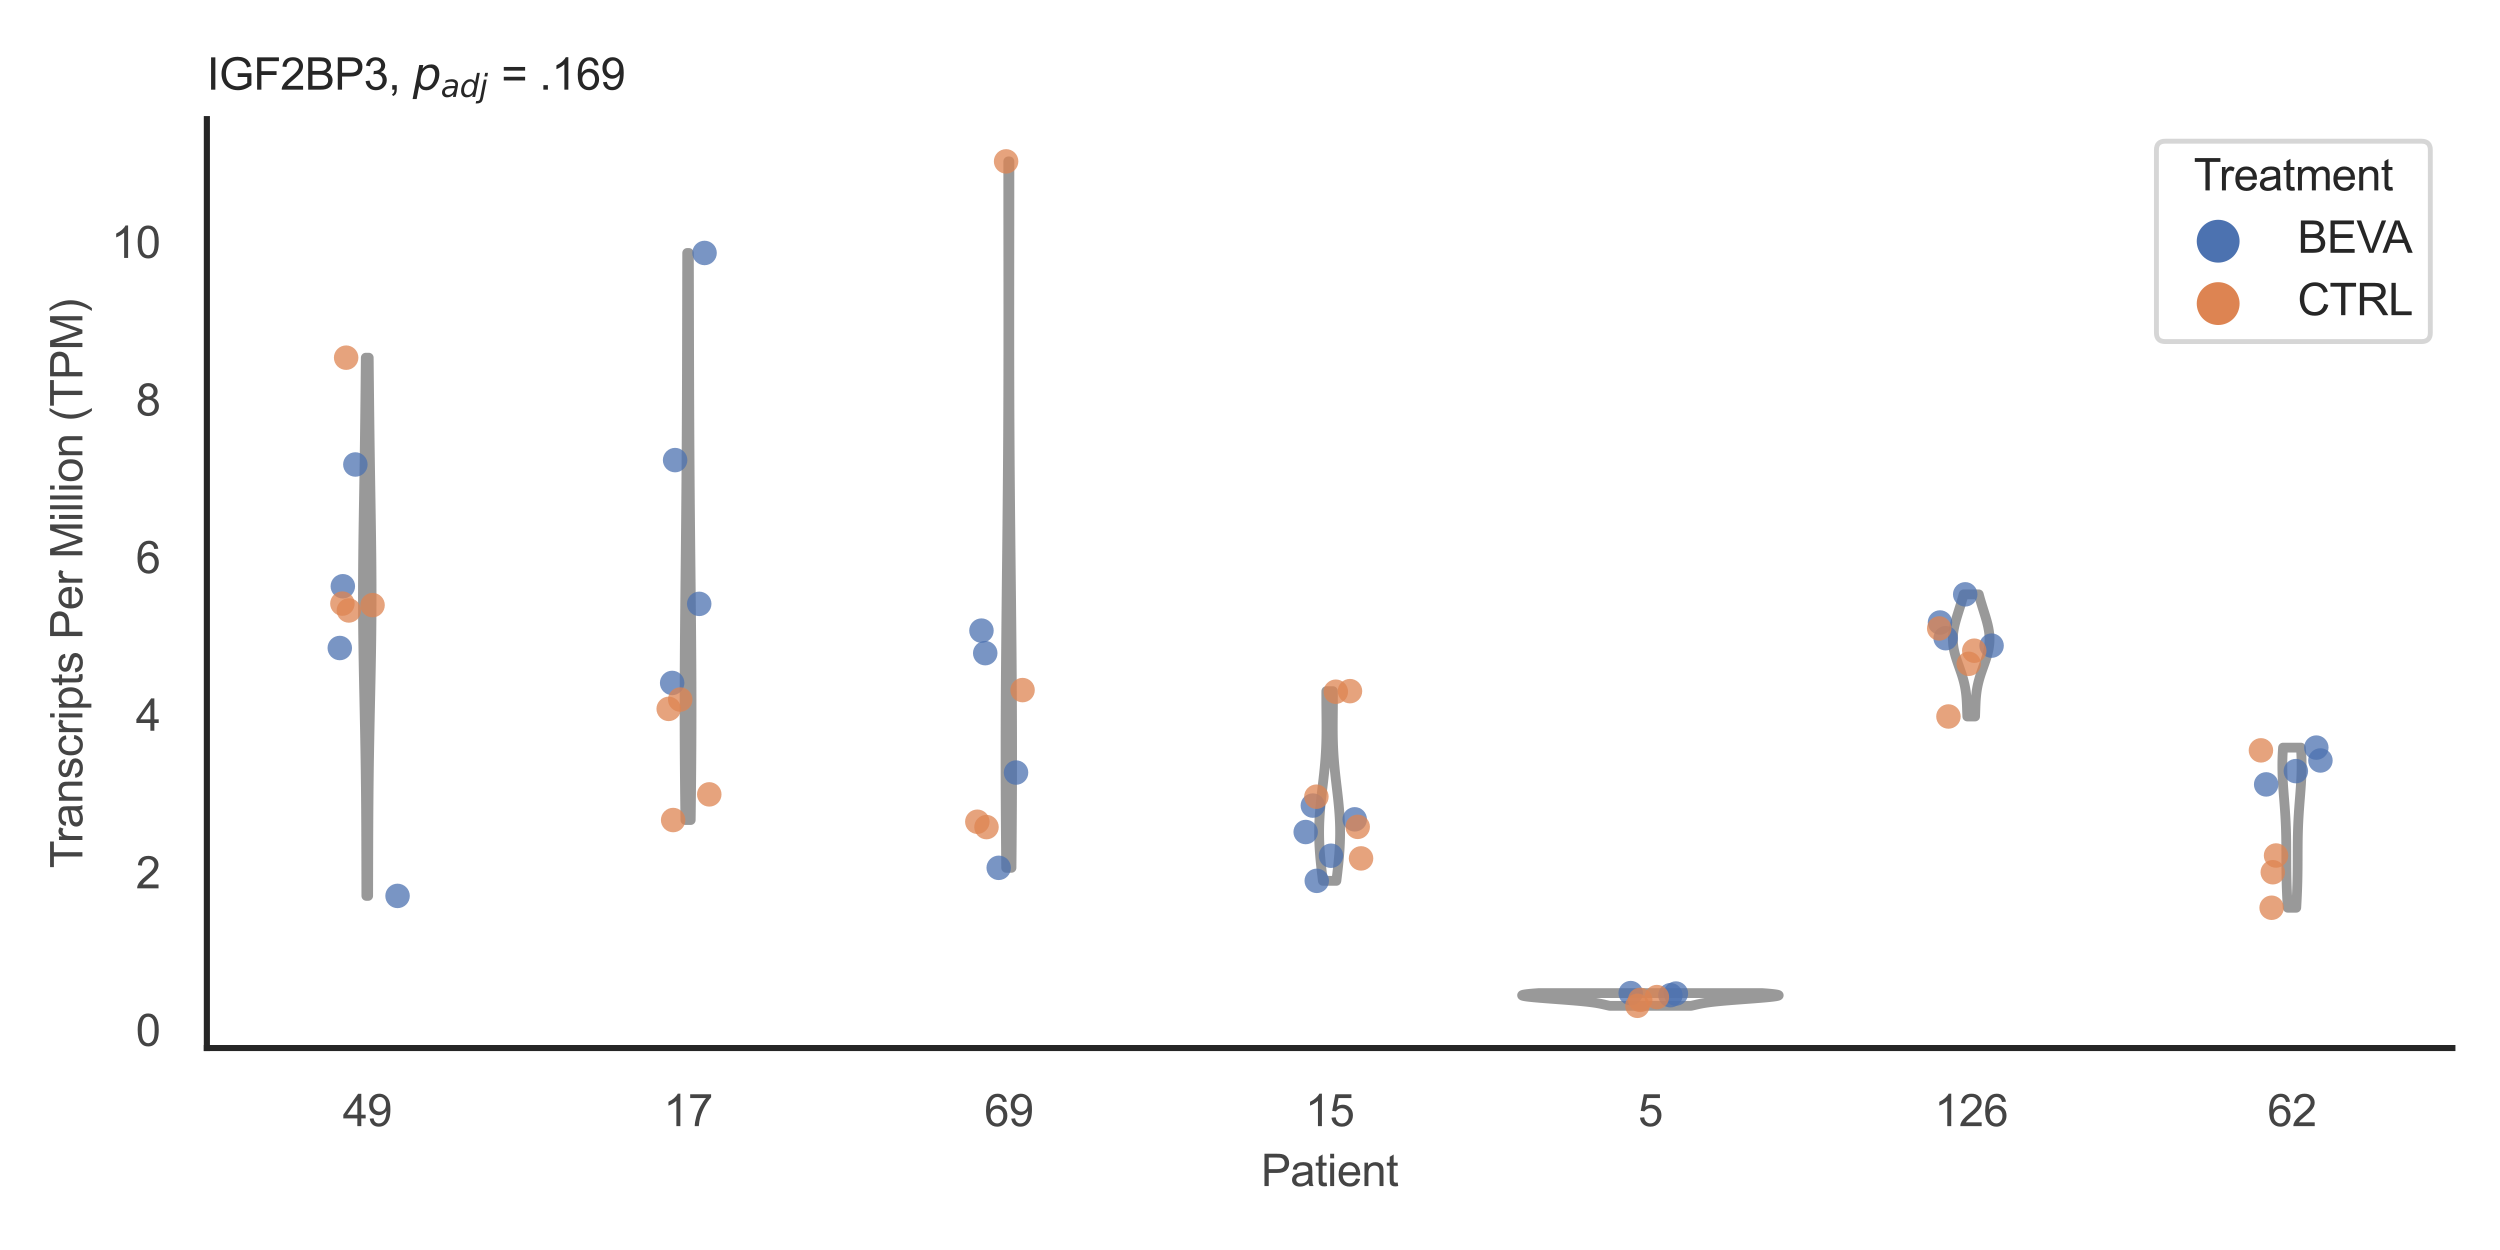 <?xml version="1.0" encoding="utf-8" standalone="no"?>
<!DOCTYPE svg PUBLIC "-//W3C//DTD SVG 1.1//EN"
  "http://www.w3.org/Graphics/SVG/1.1/DTD/svg11.dtd">
<svg xmlns:xlink="http://www.w3.org/1999/xlink" width="510.236pt" height="255.118pt" viewBox="0 0 510.236 255.118" xmlns="http://www.w3.org/2000/svg" version="1.1">
 <defs>
  <style type="text/css">*{stroke-linejoin: round; stroke-linecap: butt}</style>
 </defs>
 <g id="figure_1">
  <g id="patch_1">
   <path d="M 0 255.118 
L 510.236 255.118 
L 510.236 0 
L 0 0 
z
" style="fill: #ffffff"/>
  </g>
  <g id="axes_1">
   <g id="patch_2">
    <path d="M 42.22 213.898 
L 500.516 213.898 
L 500.516 24.32 
L 42.22 24.32 
z
" style="fill: #ffffff"/>
   </g>
   <g id="matplotlib.axis_1">
    <g id="xtick_1">
     <g id="text_1">
      <!-- 49 -->
      <g style="fill: #444444" transform="translate(69.951 229.84)scale(0.09 -0.09)">
       <defs>
        <path id="ArialMT-34" d="M 2069 0 
L 2069 1097 
L 81 1097 
L 81 1613 
L 2172 4581 
L 2631 4581 
L 2631 1613 
L 3250 1613 
L 3250 1097 
L 2631 1097 
L 2631 0 
L 2069 0 
z
M 2069 1613 
L 2069 3678 
L 634 1613 
L 2069 1613 
z
" transform="scale(0.016)"/>
        <path id="ArialMT-39" d="M 350 1059 
L 891 1109 
Q 959 728 1153 556 
Q 1347 384 1650 384 
Q 1909 384 2104 503 
Q 2300 622 2425 820 
Q 2550 1019 2634 1356 
Q 2719 1694 2719 2044 
Q 2719 2081 2716 2156 
Q 2547 1888 2255 1720 
Q 1963 1553 1622 1553 
Q 1053 1553 659 1965 
Q 266 2378 266 3053 
Q 266 3750 677 4175 
Q 1088 4600 1706 4600 
Q 2153 4600 2523 4359 
Q 2894 4119 3086 3673 
Q 3278 3228 3278 2384 
Q 3278 1506 3087 986 
Q 2897 466 2520 194 
Q 2144 -78 1638 -78 
Q 1100 -78 759 220 
Q 419 519 350 1059 
z
M 2653 3081 
Q 2653 3566 2395 3850 
Q 2138 4134 1775 4134 
Q 1400 4134 1122 3828 
Q 844 3522 844 3034 
Q 844 2597 1108 2323 
Q 1372 2050 1759 2050 
Q 2150 2050 2401 2323 
Q 2653 2597 2653 3081 
z
" transform="scale(0.016)"/>
       </defs>
       <use xlink:href="#ArialMT-34"/>
       <use xlink:href="#ArialMT-39" x="55.615"/>
      </g>
     </g>
    </g>
    <g id="xtick_2">
     <g id="text_2">
      <!-- 17 -->
      <g style="fill: #444444" transform="translate(135.421 229.84)scale(0.09 -0.09)">
       <defs>
        <path id="ArialMT-31" d="M 2384 0 
L 1822 0 
L 1822 3584 
Q 1619 3391 1289 3197 
Q 959 3003 697 2906 
L 697 3450 
Q 1169 3672 1522 3987 
Q 1875 4303 2022 4600 
L 2384 4600 
L 2384 0 
z
" transform="scale(0.016)"/>
        <path id="ArialMT-37" d="M 303 3981 
L 303 4522 
L 3269 4522 
L 3269 4084 
Q 2831 3619 2401 2847 
Q 1972 2075 1738 1259 
Q 1569 684 1522 0 
L 944 0 
Q 953 541 1156 1306 
Q 1359 2072 1739 2783 
Q 2119 3494 2547 3981 
L 303 3981 
z
" transform="scale(0.016)"/>
       </defs>
       <use xlink:href="#ArialMT-31"/>
       <use xlink:href="#ArialMT-37" x="55.615"/>
      </g>
     </g>
    </g>
    <g id="xtick_3">
     <g id="text_3">
      <!-- 69 -->
      <g style="fill: #444444" transform="translate(200.892 229.84)scale(0.09 -0.09)">
       <defs>
        <path id="ArialMT-36" d="M 3184 3459 
L 2625 3416 
Q 2550 3747 2413 3897 
Q 2184 4138 1850 4138 
Q 1581 4138 1378 3988 
Q 1113 3794 959 3422 
Q 806 3050 800 2363 
Q 1003 2672 1297 2822 
Q 1591 2972 1913 2972 
Q 2475 2972 2870 2558 
Q 3266 2144 3266 1488 
Q 3266 1056 3080 686 
Q 2894 316 2569 119 
Q 2244 -78 1831 -78 
Q 1128 -78 684 439 
Q 241 956 241 2144 
Q 241 3472 731 4075 
Q 1159 4600 1884 4600 
Q 2425 4600 2770 4297 
Q 3116 3994 3184 3459 
z
M 888 1484 
Q 888 1194 1011 928 
Q 1134 663 1356 523 
Q 1578 384 1822 384 
Q 2178 384 2434 671 
Q 2691 959 2691 1453 
Q 2691 1928 2437 2201 
Q 2184 2475 1800 2475 
Q 1419 2475 1153 2201 
Q 888 1928 888 1484 
z
" transform="scale(0.016)"/>
       </defs>
       <use xlink:href="#ArialMT-36"/>
       <use xlink:href="#ArialMT-39" x="55.615"/>
      </g>
     </g>
    </g>
    <g id="xtick_4">
     <g id="text_4">
      <!-- 15 -->
      <g style="fill: #444444" transform="translate(266.363 229.84)scale(0.09 -0.09)">
       <defs>
        <path id="ArialMT-35" d="M 266 1200 
L 856 1250 
Q 922 819 1161 601 
Q 1400 384 1738 384 
Q 2144 384 2425 690 
Q 2706 997 2706 1503 
Q 2706 1984 2436 2262 
Q 2166 2541 1728 2541 
Q 1456 2541 1237 2417 
Q 1019 2294 894 2097 
L 366 2166 
L 809 4519 
L 3088 4519 
L 3088 3981 
L 1259 3981 
L 1013 2750 
Q 1425 3038 1878 3038 
Q 2478 3038 2890 2622 
Q 3303 2206 3303 1553 
Q 3303 931 2941 478 
Q 2500 -78 1738 -78 
Q 1113 -78 717 272 
Q 322 622 266 1200 
z
" transform="scale(0.016)"/>
       </defs>
       <use xlink:href="#ArialMT-31"/>
       <use xlink:href="#ArialMT-35" x="55.615"/>
      </g>
     </g>
    </g>
    <g id="xtick_5">
     <g id="text_5">
      <!-- 5 -->
      <g style="fill: #444444" transform="translate(334.337 229.84)scale(0.09 -0.09)">
       <use xlink:href="#ArialMT-35"/>
      </g>
     </g>
    </g>
    <g id="xtick_6">
     <g id="text_6">
      <!-- 126 -->
      <g style="fill: #444444" transform="translate(394.803 229.84)scale(0.09 -0.09)">
       <defs>
        <path id="ArialMT-32" d="M 3222 541 
L 3222 0 
L 194 0 
Q 188 203 259 391 
Q 375 700 629 1000 
Q 884 1300 1366 1694 
Q 2113 2306 2375 2664 
Q 2638 3022 2638 3341 
Q 2638 3675 2398 3904 
Q 2159 4134 1775 4134 
Q 1369 4134 1125 3890 
Q 881 3647 878 3216 
L 300 3275 
Q 359 3922 746 4261 
Q 1134 4600 1788 4600 
Q 2447 4600 2831 4234 
Q 3216 3869 3216 3328 
Q 3216 3053 3103 2787 
Q 2991 2522 2730 2228 
Q 2469 1934 1863 1422 
Q 1356 997 1212 845 
Q 1069 694 975 541 
L 3222 541 
z
" transform="scale(0.016)"/>
       </defs>
       <use xlink:href="#ArialMT-31"/>
       <use xlink:href="#ArialMT-32" x="55.615"/>
       <use xlink:href="#ArialMT-36" x="111.23"/>
      </g>
     </g>
    </g>
    <g id="xtick_7">
     <g id="text_7">
      <!-- 62 -->
      <g style="fill: #444444" transform="translate(462.776 229.84)scale(0.09 -0.09)">
       <use xlink:href="#ArialMT-36"/>
       <use xlink:href="#ArialMT-32" x="55.615"/>
      </g>
     </g>
    </g>
    <g id="text_8">
     <!-- Patient -->
     <g style="fill: #444444" transform="translate(257.359 242.071)scale(0.09 -0.09)">
      <defs>
       <path id="ArialMT-50" d="M 494 0 
L 494 4581 
L 2222 4581 
Q 2678 4581 2919 4538 
Q 3256 4481 3484 4323 
Q 3713 4166 3852 3881 
Q 3991 3597 3991 3256 
Q 3991 2672 3619 2267 
Q 3247 1863 2275 1863 
L 1100 1863 
L 1100 0 
L 494 0 
z
M 1100 2403 
L 2284 2403 
Q 2872 2403 3119 2622 
Q 3366 2841 3366 3238 
Q 3366 3525 3220 3729 
Q 3075 3934 2838 4000 
Q 2684 4041 2272 4041 
L 1100 4041 
L 1100 2403 
z
" transform="scale(0.016)"/>
       <path id="ArialMT-61" d="M 2588 409 
Q 2275 144 1986 34 
Q 1697 -75 1366 -75 
Q 819 -75 525 192 
Q 231 459 231 875 
Q 231 1119 342 1320 
Q 453 1522 633 1644 
Q 813 1766 1038 1828 
Q 1203 1872 1538 1913 
Q 2219 1994 2541 2106 
Q 2544 2222 2544 2253 
Q 2544 2597 2384 2738 
Q 2169 2928 1744 2928 
Q 1347 2928 1158 2789 
Q 969 2650 878 2297 
L 328 2372 
Q 403 2725 575 2942 
Q 747 3159 1072 3276 
Q 1397 3394 1825 3394 
Q 2250 3394 2515 3294 
Q 2781 3194 2906 3042 
Q 3031 2891 3081 2659 
Q 3109 2516 3109 2141 
L 3109 1391 
Q 3109 606 3145 398 
Q 3181 191 3288 0 
L 2700 0 
Q 2613 175 2588 409 
z
M 2541 1666 
Q 2234 1541 1622 1453 
Q 1275 1403 1131 1340 
Q 988 1278 909 1158 
Q 831 1038 831 891 
Q 831 666 1001 516 
Q 1172 366 1500 366 
Q 1825 366 2078 508 
Q 2331 650 2450 897 
Q 2541 1088 2541 1459 
L 2541 1666 
z
" transform="scale(0.016)"/>
       <path id="ArialMT-74" d="M 1650 503 
L 1731 6 
Q 1494 -44 1306 -44 
Q 1000 -44 831 53 
Q 663 150 594 308 
Q 525 466 525 972 
L 525 2881 
L 113 2881 
L 113 3319 
L 525 3319 
L 525 4141 
L 1084 4478 
L 1084 3319 
L 1650 3319 
L 1650 2881 
L 1084 2881 
L 1084 941 
Q 1084 700 1114 631 
Q 1144 563 1211 522 
Q 1278 481 1403 481 
Q 1497 481 1650 503 
z
" transform="scale(0.016)"/>
       <path id="ArialMT-69" d="M 425 3934 
L 425 4581 
L 988 4581 
L 988 3934 
L 425 3934 
z
M 425 0 
L 425 3319 
L 988 3319 
L 988 0 
L 425 0 
z
" transform="scale(0.016)"/>
       <path id="ArialMT-65" d="M 2694 1069 
L 3275 997 
Q 3138 488 2766 206 
Q 2394 -75 1816 -75 
Q 1088 -75 661 373 
Q 234 822 234 1631 
Q 234 2469 665 2931 
Q 1097 3394 1784 3394 
Q 2450 3394 2872 2941 
Q 3294 2488 3294 1666 
Q 3294 1616 3291 1516 
L 816 1516 
Q 847 969 1125 678 
Q 1403 388 1819 388 
Q 2128 388 2347 550 
Q 2566 713 2694 1069 
z
M 847 1978 
L 2700 1978 
Q 2663 2397 2488 2606 
Q 2219 2931 1791 2931 
Q 1403 2931 1139 2672 
Q 875 2413 847 1978 
z
" transform="scale(0.016)"/>
       <path id="ArialMT-6e" d="M 422 0 
L 422 3319 
L 928 3319 
L 928 2847 
Q 1294 3394 1984 3394 
Q 2284 3394 2536 3286 
Q 2788 3178 2913 3003 
Q 3038 2828 3088 2588 
Q 3119 2431 3119 2041 
L 3119 0 
L 2556 0 
L 2556 2019 
Q 2556 2363 2490 2533 
Q 2425 2703 2258 2804 
Q 2091 2906 1866 2906 
Q 1506 2906 1245 2678 
Q 984 2450 984 1813 
L 984 0 
L 422 0 
z
" transform="scale(0.016)"/>
      </defs>
      <use xlink:href="#ArialMT-50"/>
      <use xlink:href="#ArialMT-61" x="66.699"/>
      <use xlink:href="#ArialMT-74" x="122.314"/>
      <use xlink:href="#ArialMT-69" x="150.098"/>
      <use xlink:href="#ArialMT-65" x="172.314"/>
      <use xlink:href="#ArialMT-6e" x="227.93"/>
      <use xlink:href="#ArialMT-74" x="283.545"/>
     </g>
    </g>
   </g>
   <g id="matplotlib.axis_2">
    <g id="ytick_1">
     <g id="text_9">
      <!-- 0 -->
      <g style="fill: #444444" transform="translate(27.715 213.464)scale(0.09 -0.09)">
       <defs>
        <path id="ArialMT-30" d="M 266 2259 
Q 266 3072 433 3567 
Q 600 4063 929 4331 
Q 1259 4600 1759 4600 
Q 2128 4600 2406 4451 
Q 2684 4303 2865 4023 
Q 3047 3744 3150 3342 
Q 3253 2941 3253 2259 
Q 3253 1453 3087 958 
Q 2922 463 2592 192 
Q 2263 -78 1759 -78 
Q 1097 -78 719 397 
Q 266 969 266 2259 
z
M 844 2259 
Q 844 1131 1108 757 
Q 1372 384 1759 384 
Q 2147 384 2411 759 
Q 2675 1134 2675 2259 
Q 2675 3391 2411 3762 
Q 2147 4134 1753 4134 
Q 1366 4134 1134 3806 
Q 844 3388 844 2259 
z
" transform="scale(0.016)"/>
       </defs>
       <use xlink:href="#ArialMT-30"/>
      </g>
     </g>
    </g>
    <g id="ytick_2">
     <g id="text_10">
      <!-- 2 -->
      <g style="fill: #444444" transform="translate(27.715 181.3)scale(0.09 -0.09)">
       <use xlink:href="#ArialMT-32"/>
      </g>
     </g>
    </g>
    <g id="ytick_3">
     <g id="text_11">
      <!-- 4 -->
      <g style="fill: #444444" transform="translate(27.715 149.135)scale(0.09 -0.09)">
       <use xlink:href="#ArialMT-34"/>
      </g>
     </g>
    </g>
    <g id="ytick_4">
     <g id="text_12">
      <!-- 6 -->
      <g style="fill: #444444" transform="translate(27.715 116.971)scale(0.09 -0.09)">
       <use xlink:href="#ArialMT-36"/>
      </g>
     </g>
    </g>
    <g id="ytick_5">
     <g id="text_13">
      <!-- 8 -->
      <g style="fill: #444444" transform="translate(27.715 84.807)scale(0.09 -0.09)">
       <defs>
        <path id="ArialMT-38" d="M 1131 2484 
Q 781 2613 612 2850 
Q 444 3088 444 3419 
Q 444 3919 803 4259 
Q 1163 4600 1759 4600 
Q 2359 4600 2725 4251 
Q 3091 3903 3091 3403 
Q 3091 3084 2923 2848 
Q 2756 2613 2416 2484 
Q 2838 2347 3058 2040 
Q 3278 1734 3278 1309 
Q 3278 722 2862 322 
Q 2447 -78 1769 -78 
Q 1091 -78 675 323 
Q 259 725 259 1325 
Q 259 1772 486 2073 
Q 713 2375 1131 2484 
z
M 1019 3438 
Q 1019 3113 1228 2906 
Q 1438 2700 1772 2700 
Q 2097 2700 2305 2904 
Q 2513 3109 2513 3406 
Q 2513 3716 2298 3927 
Q 2084 4138 1766 4138 
Q 1444 4138 1231 3931 
Q 1019 3725 1019 3438 
z
M 838 1322 
Q 838 1081 952 856 
Q 1066 631 1291 507 
Q 1516 384 1775 384 
Q 2178 384 2440 643 
Q 2703 903 2703 1303 
Q 2703 1709 2433 1975 
Q 2163 2241 1756 2241 
Q 1359 2241 1098 1978 
Q 838 1716 838 1322 
z
" transform="scale(0.016)"/>
       </defs>
       <use xlink:href="#ArialMT-38"/>
      </g>
     </g>
    </g>
    <g id="ytick_6">
     <g id="text_14">
      <!-- 10 -->
      <g style="fill: #444444" transform="translate(22.71 52.642)scale(0.09 -0.09)">
       <use xlink:href="#ArialMT-31"/>
       <use xlink:href="#ArialMT-30" x="55.615"/>
      </g>
     </g>
    </g>
    <g id="text_15">
     <!-- Transcripts Per Million (TPM) -->
     <g style="fill: #444444" transform="translate(16.816 177.194)rotate(-90)scale(0.09 -0.09)">
      <defs>
       <path id="ArialMT-54" d="M 1659 0 
L 1659 4041 
L 150 4041 
L 150 4581 
L 3781 4581 
L 3781 4041 
L 2266 4041 
L 2266 0 
L 1659 0 
z
" transform="scale(0.016)"/>
       <path id="ArialMT-72" d="M 416 0 
L 416 3319 
L 922 3319 
L 922 2816 
Q 1116 3169 1280 3281 
Q 1444 3394 1641 3394 
Q 1925 3394 2219 3213 
L 2025 2691 
Q 1819 2813 1613 2813 
Q 1428 2813 1281 2702 
Q 1134 2591 1072 2394 
Q 978 2094 978 1738 
L 978 0 
L 416 0 
z
" transform="scale(0.016)"/>
       <path id="ArialMT-73" d="M 197 991 
L 753 1078 
Q 800 744 1014 566 
Q 1228 388 1613 388 
Q 2000 388 2187 545 
Q 2375 703 2375 916 
Q 2375 1106 2209 1216 
Q 2094 1291 1634 1406 
Q 1016 1563 777 1677 
Q 538 1791 414 1992 
Q 291 2194 291 2438 
Q 291 2659 392 2848 
Q 494 3038 669 3163 
Q 800 3259 1026 3326 
Q 1253 3394 1513 3394 
Q 1903 3394 2198 3281 
Q 2494 3169 2634 2976 
Q 2775 2784 2828 2463 
L 2278 2388 
Q 2241 2644 2061 2787 
Q 1881 2931 1553 2931 
Q 1166 2931 1000 2803 
Q 834 2675 834 2503 
Q 834 2394 903 2306 
Q 972 2216 1119 2156 
Q 1203 2125 1616 2013 
Q 2213 1853 2448 1751 
Q 2684 1650 2818 1456 
Q 2953 1263 2953 975 
Q 2953 694 2789 445 
Q 2625 197 2315 61 
Q 2006 -75 1616 -75 
Q 969 -75 630 194 
Q 291 463 197 991 
z
" transform="scale(0.016)"/>
       <path id="ArialMT-63" d="M 2588 1216 
L 3141 1144 
Q 3050 572 2676 248 
Q 2303 -75 1759 -75 
Q 1078 -75 664 370 
Q 250 816 250 1647 
Q 250 2184 428 2587 
Q 606 2991 970 3192 
Q 1334 3394 1763 3394 
Q 2303 3394 2647 3120 
Q 2991 2847 3088 2344 
L 2541 2259 
Q 2463 2594 2264 2762 
Q 2066 2931 1784 2931 
Q 1359 2931 1093 2626 
Q 828 2322 828 1663 
Q 828 994 1084 691 
Q 1341 388 1753 388 
Q 2084 388 2306 591 
Q 2528 794 2588 1216 
z
" transform="scale(0.016)"/>
       <path id="ArialMT-70" d="M 422 -1272 
L 422 3319 
L 934 3319 
L 934 2888 
Q 1116 3141 1344 3267 
Q 1572 3394 1897 3394 
Q 2322 3394 2647 3175 
Q 2972 2956 3137 2557 
Q 3303 2159 3303 1684 
Q 3303 1175 3120 767 
Q 2938 359 2589 142 
Q 2241 -75 1856 -75 
Q 1575 -75 1351 44 
Q 1128 163 984 344 
L 984 -1272 
L 422 -1272 
z
M 931 1641 
Q 931 1000 1190 694 
Q 1450 388 1819 388 
Q 2194 388 2461 705 
Q 2728 1022 2728 1688 
Q 2728 2322 2467 2637 
Q 2206 2953 1844 2953 
Q 1484 2953 1207 2617 
Q 931 2281 931 1641 
z
" transform="scale(0.016)"/>
       <path id="ArialMT-20" transform="scale(0.016)"/>
       <path id="ArialMT-4d" d="M 475 0 
L 475 4581 
L 1388 4581 
L 2472 1338 
Q 2622 884 2691 659 
Q 2769 909 2934 1394 
L 4031 4581 
L 4847 4581 
L 4847 0 
L 4263 0 
L 4263 3834 
L 2931 0 
L 2384 0 
L 1059 3900 
L 1059 0 
L 475 0 
z
" transform="scale(0.016)"/>
       <path id="ArialMT-6c" d="M 409 0 
L 409 4581 
L 972 4581 
L 972 0 
L 409 0 
z
" transform="scale(0.016)"/>
       <path id="ArialMT-6f" d="M 213 1659 
Q 213 2581 725 3025 
Q 1153 3394 1769 3394 
Q 2453 3394 2887 2945 
Q 3322 2497 3322 1706 
Q 3322 1066 3130 698 
Q 2938 331 2570 128 
Q 2203 -75 1769 -75 
Q 1072 -75 642 372 
Q 213 819 213 1659 
z
M 791 1659 
Q 791 1022 1069 705 
Q 1347 388 1769 388 
Q 2188 388 2466 706 
Q 2744 1025 2744 1678 
Q 2744 2294 2464 2611 
Q 2184 2928 1769 2928 
Q 1347 2928 1069 2612 
Q 791 2297 791 1659 
z
" transform="scale(0.016)"/>
       <path id="ArialMT-28" d="M 1497 -1347 
Q 1031 -759 709 28 
Q 388 816 388 1659 
Q 388 2403 628 3084 
Q 909 3875 1497 4659 
L 1900 4659 
Q 1522 4009 1400 3731 
Q 1209 3300 1100 2831 
Q 966 2247 966 1656 
Q 966 153 1900 -1347 
L 1497 -1347 
z
" transform="scale(0.016)"/>
       <path id="ArialMT-29" d="M 791 -1347 
L 388 -1347 
Q 1322 153 1322 1656 
Q 1322 2244 1188 2822 
Q 1081 3291 891 3722 
Q 769 4003 388 4659 
L 791 4659 
Q 1378 3875 1659 3084 
Q 1900 2403 1900 1659 
Q 1900 816 1576 28 
Q 1253 -759 791 -1347 
z
" transform="scale(0.016)"/>
      </defs>
      <use xlink:href="#ArialMT-54"/>
      <use xlink:href="#ArialMT-72" x="57.334"/>
      <use xlink:href="#ArialMT-61" x="90.635"/>
      <use xlink:href="#ArialMT-6e" x="146.25"/>
      <use xlink:href="#ArialMT-73" x="201.865"/>
      <use xlink:href="#ArialMT-63" x="251.865"/>
      <use xlink:href="#ArialMT-72" x="301.865"/>
      <use xlink:href="#ArialMT-69" x="335.166"/>
      <use xlink:href="#ArialMT-70" x="357.383"/>
      <use xlink:href="#ArialMT-74" x="412.998"/>
      <use xlink:href="#ArialMT-73" x="440.781"/>
      <use xlink:href="#ArialMT-20" x="490.781"/>
      <use xlink:href="#ArialMT-50" x="518.564"/>
      <use xlink:href="#ArialMT-65" x="585.264"/>
      <use xlink:href="#ArialMT-72" x="640.879"/>
      <use xlink:href="#ArialMT-20" x="674.18"/>
      <use xlink:href="#ArialMT-4d" x="701.963"/>
      <use xlink:href="#ArialMT-69" x="785.264"/>
      <use xlink:href="#ArialMT-6c" x="807.48"/>
      <use xlink:href="#ArialMT-6c" x="829.697"/>
      <use xlink:href="#ArialMT-69" x="851.914"/>
      <use xlink:href="#ArialMT-6f" x="874.131"/>
      <use xlink:href="#ArialMT-6e" x="929.746"/>
      <use xlink:href="#ArialMT-20" x="985.361"/>
      <use xlink:href="#ArialMT-28" x="1013.145"/>
      <use xlink:href="#ArialMT-54" x="1046.445"/>
      <use xlink:href="#ArialMT-50" x="1107.529"/>
      <use xlink:href="#ArialMT-4d" x="1174.229"/>
      <use xlink:href="#ArialMT-29" x="1257.529"/>
     </g>
    </g>
   </g>
   <g id="PolyCollection_1">
    <defs>
     <path id="m1026f4b168" d="M 75.138 -72.268 
L 74.773 -72.268 
L 74.77 -73.378 
L 74.768 -74.487 
L 74.765 -75.597 
L 74.763 -76.707 
L 74.76 -77.816 
L 74.758 -78.926 
L 74.755 -80.035 
L 74.752 -81.145 
L 74.748 -82.255 
L 74.745 -83.364 
L 74.74 -84.474 
L 74.736 -85.584 
L 74.731 -86.693 
L 74.725 -87.803 
L 74.718 -88.912 
L 74.711 -90.022 
L 74.702 -91.132 
L 74.693 -92.241 
L 74.683 -93.351 
L 74.672 -94.46 
L 74.659 -95.57 
L 74.646 -96.68 
L 74.632 -97.789 
L 74.616 -98.899 
L 74.6 -100.009 
L 74.582 -101.118 
L 74.564 -102.228 
L 74.544 -103.337 
L 74.524 -104.447 
L 74.503 -105.557 
L 74.481 -106.666 
L 74.458 -107.776 
L 74.435 -108.885 
L 74.412 -109.995 
L 74.388 -111.105 
L 74.365 -112.214 
L 74.341 -113.324 
L 74.317 -114.434 
L 74.294 -115.543 
L 74.271 -116.653 
L 74.249 -117.762 
L 74.228 -118.872 
L 74.208 -119.982 
L 74.188 -121.091 
L 74.17 -122.201 
L 74.153 -123.311 
L 74.138 -124.42 
L 74.124 -125.53 
L 74.112 -126.639 
L 74.102 -127.749 
L 74.093 -128.859 
L 74.086 -129.968 
L 74.081 -131.078 
L 74.078 -132.187 
L 74.076 -133.297 
L 74.077 -134.407 
L 74.079 -135.516 
L 74.083 -136.626 
L 74.089 -137.736 
L 74.096 -138.845 
L 74.105 -139.955 
L 74.115 -141.064 
L 74.126 -142.174 
L 74.139 -143.284 
L 74.152 -144.393 
L 74.167 -145.503 
L 74.183 -146.613 
L 74.199 -147.722 
L 74.216 -148.832 
L 74.233 -149.941 
L 74.25 -151.051 
L 74.268 -152.161 
L 74.286 -153.27 
L 74.304 -154.38 
L 74.322 -155.489 
L 74.34 -156.599 
L 74.358 -157.709 
L 74.375 -158.818 
L 74.392 -159.928 
L 74.409 -161.038 
L 74.425 -162.147 
L 74.441 -163.257 
L 74.457 -164.366 
L 74.472 -165.476 
L 74.486 -166.586 
L 74.5 -167.695 
L 74.514 -168.805 
L 74.528 -169.914 
L 74.541 -171.024 
L 74.553 -172.134 
L 74.566 -173.243 
L 74.578 -174.353 
L 74.59 -175.463 
L 74.601 -176.572 
L 74.613 -177.682 
L 74.624 -178.791 
L 74.635 -179.901 
L 74.645 -181.011 
L 74.656 -182.12 
L 75.255 -182.12 
L 75.255 -182.12 
L 75.266 -181.011 
L 75.276 -179.901 
L 75.287 -178.791 
L 75.298 -177.682 
L 75.31 -176.572 
L 75.321 -175.463 
L 75.333 -174.353 
L 75.345 -173.243 
L 75.357 -172.134 
L 75.37 -171.024 
L 75.383 -169.914 
L 75.397 -168.805 
L 75.41 -167.695 
L 75.425 -166.586 
L 75.439 -165.476 
L 75.454 -164.366 
L 75.47 -163.257 
L 75.486 -162.147 
L 75.502 -161.038 
L 75.519 -159.928 
L 75.536 -158.818 
L 75.553 -157.709 
L 75.571 -156.599 
L 75.589 -155.489 
L 75.607 -154.38 
L 75.625 -153.27 
L 75.643 -152.161 
L 75.66 -151.051 
L 75.678 -149.941 
L 75.695 -148.832 
L 75.712 -147.722 
L 75.728 -146.613 
L 75.744 -145.503 
L 75.758 -144.393 
L 75.772 -143.284 
L 75.785 -142.174 
L 75.796 -141.064 
L 75.806 -139.955 
L 75.815 -138.845 
L 75.822 -137.736 
L 75.828 -136.626 
L 75.832 -135.516 
L 75.834 -134.407 
L 75.835 -133.297 
L 75.833 -132.187 
L 75.83 -131.078 
L 75.825 -129.968 
L 75.818 -128.859 
L 75.809 -127.749 
L 75.799 -126.639 
L 75.787 -125.53 
L 75.773 -124.42 
L 75.758 -123.311 
L 75.741 -122.201 
L 75.723 -121.091 
L 75.703 -119.982 
L 75.683 -118.872 
L 75.662 -117.762 
L 75.64 -116.653 
L 75.617 -115.543 
L 75.594 -114.434 
L 75.57 -113.324 
L 75.546 -112.214 
L 75.523 -111.105 
L 75.499 -109.995 
L 75.476 -108.885 
L 75.453 -107.776 
L 75.43 -106.666 
L 75.408 -105.557 
L 75.387 -104.447 
L 75.367 -103.337 
L 75.347 -102.228 
L 75.329 -101.118 
L 75.311 -100.009 
L 75.295 -98.899 
L 75.279 -97.789 
L 75.265 -96.68 
L 75.252 -95.57 
L 75.239 -94.46 
L 75.228 -93.351 
L 75.218 -92.241 
L 75.209 -91.132 
L 75.2 -90.022 
L 75.193 -88.912 
L 75.186 -87.803 
L 75.18 -86.693 
L 75.175 -85.584 
L 75.17 -84.474 
L 75.166 -83.364 
L 75.163 -82.255 
L 75.159 -81.145 
L 75.156 -80.035 
L 75.153 -78.926 
L 75.151 -77.816 
L 75.148 -76.707 
L 75.146 -75.597 
L 75.143 -74.487 
L 75.141 -73.378 
L 75.138 -72.268 
z
" style="stroke: #999999; stroke-width: 2"/>
    </defs>
    <g clip-path="url(#p1cd866dd80)">
     <use xlink:href="#m1026f4b168" x="0" y="255.118" style="fill: #ffffff; stroke: #999999; stroke-width: 2"/>
    </g>
   </g>
   <g id="PolyCollection_2">
    <defs>
     <path id="mdeeee1ff1c" d="M 140.971 -87.752 
L 139.882 -87.752 
L 139.867 -88.921 
L 139.853 -90.091 
L 139.839 -91.26 
L 139.826 -92.429 
L 139.813 -93.598 
L 139.801 -94.767 
L 139.789 -95.936 
L 139.779 -97.105 
L 139.769 -98.274 
L 139.76 -99.443 
L 139.752 -100.612 
L 139.744 -101.781 
L 139.738 -102.95 
L 139.732 -104.119 
L 139.728 -105.289 
L 139.724 -106.458 
L 139.721 -107.627 
L 139.72 -108.796 
L 139.719 -109.965 
L 139.719 -111.134 
L 139.72 -112.303 
L 139.722 -113.472 
L 139.724 -114.641 
L 139.728 -115.81 
L 139.733 -116.979 
L 139.738 -118.148 
L 139.744 -119.317 
L 139.751 -120.486 
L 139.758 -121.656 
L 139.766 -122.825 
L 139.775 -123.994 
L 139.784 -125.163 
L 139.794 -126.332 
L 139.804 -127.501 
L 139.815 -128.67 
L 139.826 -129.839 
L 139.838 -131.008 
L 139.849 -132.177 
L 139.861 -133.346 
L 139.873 -134.515 
L 139.885 -135.684 
L 139.898 -136.853 
L 139.91 -138.023 
L 139.922 -139.192 
L 139.935 -140.361 
L 139.947 -141.53 
L 139.959 -142.699 
L 139.971 -143.868 
L 139.983 -145.037 
L 139.994 -146.206 
L 140.006 -147.375 
L 140.017 -148.544 
L 140.028 -149.713 
L 140.038 -150.882 
L 140.048 -152.051 
L 140.058 -153.22 
L 140.068 -154.39 
L 140.077 -155.559 
L 140.086 -156.728 
L 140.095 -157.897 
L 140.104 -159.066 
L 140.112 -160.235 
L 140.119 -161.404 
L 140.127 -162.573 
L 140.134 -163.742 
L 140.14 -164.911 
L 140.147 -166.08 
L 140.153 -167.249 
L 140.159 -168.418 
L 140.164 -169.588 
L 140.169 -170.757 
L 140.174 -171.926 
L 140.179 -173.095 
L 140.183 -174.264 
L 140.187 -175.433 
L 140.191 -176.602 
L 140.195 -177.771 
L 140.199 -178.94 
L 140.202 -180.109 
L 140.205 -181.278 
L 140.208 -182.447 
L 140.211 -183.616 
L 140.214 -184.785 
L 140.216 -185.955 
L 140.219 -187.124 
L 140.222 -188.293 
L 140.224 -189.462 
L 140.227 -190.631 
L 140.229 -191.8 
L 140.231 -192.969 
L 140.234 -194.138 
L 140.236 -195.307 
L 140.239 -196.476 
L 140.241 -197.645 
L 140.244 -198.814 
L 140.247 -199.983 
L 140.249 -201.152 
L 140.252 -202.322 
L 140.255 -203.491 
L 140.597 -203.491 
L 140.597 -203.491 
L 140.6 -202.322 
L 140.603 -201.152 
L 140.606 -199.983 
L 140.609 -198.814 
L 140.611 -197.645 
L 140.614 -196.476 
L 140.616 -195.307 
L 140.619 -194.138 
L 140.621 -192.969 
L 140.624 -191.8 
L 140.626 -190.631 
L 140.629 -189.462 
L 140.631 -188.293 
L 140.634 -187.124 
L 140.636 -185.955 
L 140.639 -184.785 
L 140.642 -183.616 
L 140.645 -182.447 
L 140.648 -181.278 
L 140.651 -180.109 
L 140.654 -178.94 
L 140.658 -177.771 
L 140.661 -176.602 
L 140.665 -175.433 
L 140.67 -174.264 
L 140.674 -173.095 
L 140.679 -171.926 
L 140.683 -170.757 
L 140.689 -169.588 
L 140.694 -168.418 
L 140.7 -167.249 
L 140.706 -166.08 
L 140.712 -164.911 
L 140.719 -163.742 
L 140.726 -162.573 
L 140.733 -161.404 
L 140.741 -160.235 
L 140.749 -159.066 
L 140.758 -157.897 
L 140.766 -156.728 
L 140.775 -155.559 
L 140.785 -154.39 
L 140.794 -153.22 
L 140.804 -152.051 
L 140.815 -150.882 
L 140.825 -149.713 
L 140.836 -148.544 
L 140.847 -147.375 
L 140.859 -146.206 
L 140.87 -145.037 
L 140.882 -143.868 
L 140.894 -142.699 
L 140.906 -141.53 
L 140.918 -140.361 
L 140.93 -139.192 
L 140.943 -138.023 
L 140.955 -136.853 
L 140.967 -135.684 
L 140.98 -134.515 
L 140.992 -133.346 
L 141.003 -132.177 
L 141.015 -131.008 
L 141.027 -129.839 
L 141.038 -128.67 
L 141.048 -127.501 
L 141.059 -126.332 
L 141.068 -125.163 
L 141.078 -123.994 
L 141.086 -122.825 
L 141.095 -121.656 
L 141.102 -120.486 
L 141.109 -119.317 
L 141.115 -118.148 
L 141.12 -116.979 
L 141.125 -115.81 
L 141.128 -114.641 
L 141.131 -113.472 
L 141.133 -112.303 
L 141.134 -111.134 
L 141.134 -109.965 
L 141.133 -108.796 
L 141.131 -107.627 
L 141.129 -106.458 
L 141.125 -105.289 
L 141.12 -104.119 
L 141.115 -102.95 
L 141.108 -101.781 
L 141.101 -100.612 
L 141.093 -99.443 
L 141.084 -98.274 
L 141.074 -97.105 
L 141.063 -95.936 
L 141.052 -94.767 
L 141.04 -93.598 
L 141.027 -92.429 
L 141.014 -91.26 
L 141 -90.091 
L 140.986 -88.921 
L 140.971 -87.752 
z
" style="stroke: #999999; stroke-width: 2"/>
    </defs>
    <g clip-path="url(#p1cd866dd80)">
     <use xlink:href="#mdeeee1ff1c" x="0" y="255.118" style="fill: #ffffff; stroke: #999999; stroke-width: 2"/>
    </g>
   </g>
   <g id="PolyCollection_3">
    <defs>
     <path id="m7f9f459c0a" d="M 206.441 -77.999 
L 205.353 -77.999 
L 205.339 -79.456 
L 205.326 -80.912 
L 205.314 -82.368 
L 205.302 -83.825 
L 205.291 -85.281 
L 205.281 -86.737 
L 205.272 -88.194 
L 205.263 -89.65 
L 205.256 -91.107 
L 205.249 -92.563 
L 205.244 -94.019 
L 205.239 -95.476 
L 205.236 -96.932 
L 205.233 -98.389 
L 205.232 -99.845 
L 205.232 -101.301 
L 205.232 -102.758 
L 205.234 -104.214 
L 205.237 -105.67 
L 205.241 -107.127 
L 205.245 -108.583 
L 205.251 -110.04 
L 205.258 -111.496 
L 205.265 -112.952 
L 205.274 -114.409 
L 205.283 -115.865 
L 205.293 -117.321 
L 205.304 -118.778 
L 205.316 -120.234 
L 205.328 -121.691 
L 205.341 -123.147 
L 205.354 -124.603 
L 205.368 -126.06 
L 205.382 -127.516 
L 205.397 -128.973 
L 205.412 -130.429 
L 205.428 -131.885 
L 205.443 -133.342 
L 205.459 -134.798 
L 205.475 -136.254 
L 205.491 -137.711 
L 205.507 -139.167 
L 205.523 -140.624 
L 205.539 -142.08 
L 205.554 -143.536 
L 205.57 -144.993 
L 205.585 -146.449 
L 205.6 -147.905 
L 205.614 -149.362 
L 205.628 -150.818 
L 205.642 -152.275 
L 205.655 -153.731 
L 205.668 -155.187 
L 205.68 -156.644 
L 205.692 -158.1 
L 205.703 -159.557 
L 205.714 -161.013 
L 205.723 -162.469 
L 205.733 -163.926 
L 205.742 -165.382 
L 205.75 -166.838 
L 205.757 -168.295 
L 205.764 -169.751 
L 205.771 -171.208 
L 205.776 -172.664 
L 205.781 -174.12 
L 205.786 -175.577 
L 205.79 -177.033 
L 205.793 -178.489 
L 205.796 -179.946 
L 205.799 -181.402 
L 205.801 -182.859 
L 205.802 -184.315 
L 205.803 -185.771 
L 205.804 -187.228 
L 205.804 -188.684 
L 205.804 -190.141 
L 205.804 -191.597 
L 205.804 -193.053 
L 205.803 -194.51 
L 205.802 -195.966 
L 205.801 -197.422 
L 205.8 -198.879 
L 205.798 -200.335 
L 205.797 -201.792 
L 205.795 -203.248 
L 205.794 -204.704 
L 205.792 -206.161 
L 205.791 -207.617 
L 205.789 -209.073 
L 205.788 -210.53 
L 205.787 -211.986 
L 205.786 -213.443 
L 205.785 -214.899 
L 205.785 -216.355 
L 205.784 -217.812 
L 205.784 -219.268 
L 205.784 -220.725 
L 205.784 -222.181 
L 206.011 -222.181 
L 206.011 -222.181 
L 206.011 -220.725 
L 206.011 -219.268 
L 206.01 -217.812 
L 206.01 -216.355 
L 206.009 -214.899 
L 206.008 -213.443 
L 206.007 -211.986 
L 206.006 -210.53 
L 206.005 -209.073 
L 206.004 -207.617 
L 206.002 -206.161 
L 206.001 -204.704 
L 205.999 -203.248 
L 205.998 -201.792 
L 205.996 -200.335 
L 205.995 -198.879 
L 205.994 -197.422 
L 205.993 -195.966 
L 205.992 -194.51 
L 205.991 -193.053 
L 205.99 -191.597 
L 205.99 -190.141 
L 205.99 -188.684 
L 205.99 -187.228 
L 205.991 -185.771 
L 205.992 -184.315 
L 205.994 -182.859 
L 205.996 -181.402 
L 205.998 -179.946 
L 206.001 -178.489 
L 206.005 -177.033 
L 206.009 -175.577 
L 206.013 -174.12 
L 206.018 -172.664 
L 206.024 -171.208 
L 206.03 -169.751 
L 206.037 -168.295 
L 206.045 -166.838 
L 206.053 -165.382 
L 206.062 -163.926 
L 206.071 -162.469 
L 206.081 -161.013 
L 206.091 -159.557 
L 206.103 -158.1 
L 206.114 -156.644 
L 206.127 -155.187 
L 206.139 -153.731 
L 206.153 -152.275 
L 206.166 -150.818 
L 206.18 -149.362 
L 206.195 -147.905 
L 206.21 -146.449 
L 206.225 -144.993 
L 206.24 -143.536 
L 206.256 -142.08 
L 206.272 -140.624 
L 206.287 -139.167 
L 206.303 -137.711 
L 206.319 -136.254 
L 206.335 -134.798 
L 206.351 -133.342 
L 206.367 -131.885 
L 206.382 -130.429 
L 206.397 -128.973 
L 206.412 -127.516 
L 206.426 -126.06 
L 206.44 -124.603 
L 206.454 -123.147 
L 206.467 -121.691 
L 206.479 -120.234 
L 206.49 -118.778 
L 206.501 -117.321 
L 206.511 -115.865 
L 206.521 -114.409 
L 206.529 -112.952 
L 206.537 -111.496 
L 206.543 -110.04 
L 206.549 -108.583 
L 206.554 -107.127 
L 206.558 -105.67 
L 206.56 -104.214 
L 206.562 -102.758 
L 206.563 -101.301 
L 206.562 -99.845 
L 206.561 -98.389 
L 206.559 -96.932 
L 206.555 -95.476 
L 206.551 -94.019 
L 206.545 -92.563 
L 206.539 -91.107 
L 206.531 -89.65 
L 206.523 -88.194 
L 206.513 -86.737 
L 206.503 -85.281 
L 206.492 -83.825 
L 206.481 -82.368 
L 206.468 -80.912 
L 206.455 -79.456 
L 206.441 -77.999 
z
" style="stroke: #999999; stroke-width: 2"/>
    </defs>
    <g clip-path="url(#p1cd866dd80)">
     <use xlink:href="#m7f9f459c0a" x="0" y="255.118" style="fill: #ffffff; stroke: #999999; stroke-width: 2"/>
    </g>
   </g>
   <g id="PolyCollection_4">
    <defs>
     <path id="m04b6ca7486" d="M 272.746 -75.341 
L 269.99 -75.341 
L 269.942 -75.732 
L 269.894 -76.123 
L 269.847 -76.514 
L 269.801 -76.905 
L 269.755 -77.297 
L 269.71 -77.688 
L 269.667 -78.079 
L 269.625 -78.47 
L 269.584 -78.861 
L 269.544 -79.252 
L 269.507 -79.643 
L 269.471 -80.034 
L 269.437 -80.425 
L 269.406 -80.816 
L 269.376 -81.208 
L 269.349 -81.599 
L 269.325 -81.99 
L 269.302 -82.381 
L 269.283 -82.772 
L 269.266 -83.163 
L 269.252 -83.554 
L 269.241 -83.945 
L 269.233 -84.336 
L 269.227 -84.727 
L 269.225 -85.118 
L 269.226 -85.51 
L 269.23 -85.901 
L 269.236 -86.292 
L 269.246 -86.683 
L 269.258 -87.074 
L 269.274 -87.465 
L 269.292 -87.856 
L 269.313 -88.247 
L 269.337 -88.638 
L 269.363 -89.029 
L 269.392 -89.421 
L 269.423 -89.812 
L 269.456 -90.203 
L 269.492 -90.594 
L 269.529 -90.985 
L 269.568 -91.376 
L 269.608 -91.767 
L 269.65 -92.158 
L 269.693 -92.549 
L 269.738 -92.94 
L 269.783 -93.332 
L 269.828 -93.723 
L 269.874 -94.114 
L 269.92 -94.505 
L 269.967 -94.896 
L 270.013 -95.287 
L 270.059 -95.678 
L 270.104 -96.069 
L 270.148 -96.46 
L 270.192 -96.851 
L 270.235 -97.243 
L 270.276 -97.634 
L 270.316 -98.025 
L 270.355 -98.416 
L 270.392 -98.807 
L 270.427 -99.198 
L 270.46 -99.589 
L 270.492 -99.98 
L 270.522 -100.371 
L 270.549 -100.762 
L 270.575 -101.154 
L 270.598 -101.545 
L 270.62 -101.936 
L 270.639 -102.327 
L 270.656 -102.718 
L 270.672 -103.109 
L 270.685 -103.5 
L 270.696 -103.891 
L 270.706 -104.282 
L 270.714 -104.673 
L 270.72 -105.064 
L 270.725 -105.456 
L 270.728 -105.847 
L 270.73 -106.238 
L 270.73 -106.629 
L 270.73 -107.02 
L 270.728 -107.411 
L 270.726 -107.802 
L 270.723 -108.193 
L 270.72 -108.584 
L 270.717 -108.975 
L 270.713 -109.367 
L 270.709 -109.758 
L 270.705 -110.149 
L 270.702 -110.54 
L 270.698 -110.931 
L 270.695 -111.322 
L 270.693 -111.713 
L 270.692 -112.104 
L 270.691 -112.495 
L 270.691 -112.886 
L 270.692 -113.278 
L 270.693 -113.669 
L 270.696 -114.06 
L 272.04 -114.06 
L 272.04 -114.06 
L 272.043 -113.669 
L 272.045 -113.278 
L 272.046 -112.886 
L 272.045 -112.495 
L 272.045 -112.104 
L 272.043 -111.713 
L 272.041 -111.322 
L 272.038 -110.931 
L 272.035 -110.54 
L 272.031 -110.149 
L 272.027 -109.758 
L 272.023 -109.367 
L 272.02 -108.975 
L 272.016 -108.584 
L 272.013 -108.193 
L 272.01 -107.802 
L 272.008 -107.411 
L 272.007 -107.02 
L 272.006 -106.629 
L 272.007 -106.238 
L 272.009 -105.847 
L 272.012 -105.456 
L 272.016 -105.064 
L 272.022 -104.673 
L 272.03 -104.282 
L 272.04 -103.891 
L 272.051 -103.5 
L 272.064 -103.109 
L 272.08 -102.718 
L 272.097 -102.327 
L 272.116 -101.936 
L 272.138 -101.545 
L 272.161 -101.154 
L 272.187 -100.762 
L 272.215 -100.371 
L 272.244 -99.98 
L 272.276 -99.589 
L 272.309 -99.198 
L 272.345 -98.807 
L 272.382 -98.416 
L 272.42 -98.025 
L 272.46 -97.634 
L 272.502 -97.243 
L 272.544 -96.851 
L 272.588 -96.46 
L 272.632 -96.069 
L 272.678 -95.678 
L 272.723 -95.287 
L 272.77 -94.896 
L 272.816 -94.505 
L 272.862 -94.114 
L 272.908 -93.723 
L 272.954 -93.332 
L 272.999 -92.94 
L 273.043 -92.549 
L 273.086 -92.158 
L 273.128 -91.767 
L 273.168 -91.376 
L 273.207 -90.985 
L 273.245 -90.594 
L 273.28 -90.203 
L 273.313 -89.812 
L 273.344 -89.421 
L 273.373 -89.029 
L 273.399 -88.638 
L 273.423 -88.247 
L 273.444 -87.856 
L 273.462 -87.465 
L 273.478 -87.074 
L 273.49 -86.683 
L 273.5 -86.292 
L 273.507 -85.901 
L 273.51 -85.51 
L 273.511 -85.118 
L 273.509 -84.727 
L 273.503 -84.336 
L 273.495 -83.945 
L 273.484 -83.554 
L 273.47 -83.163 
L 273.453 -82.772 
L 273.434 -82.381 
L 273.412 -81.99 
L 273.387 -81.599 
L 273.36 -81.208 
L 273.33 -80.816 
L 273.299 -80.425 
L 273.265 -80.034 
L 273.229 -79.643 
L 273.192 -79.252 
L 273.152 -78.861 
L 273.112 -78.47 
L 273.069 -78.079 
L 273.026 -77.688 
L 272.981 -77.297 
L 272.936 -76.905 
L 272.889 -76.514 
L 272.842 -76.123 
L 272.794 -75.732 
L 272.746 -75.341 
z
" style="stroke: #999999; stroke-width: 2"/>
    </defs>
    <g clip-path="url(#p1cd866dd80)">
     <use xlink:href="#m04b6ca7486" x="0" y="255.118" style="fill: #ffffff; stroke: #999999; stroke-width: 2"/>
    </g>
   </g>
   <g id="PolyCollection_5">
    <defs>
     <path id="m466c7d6851" d="M 345.15 -49.837 
L 328.528 -49.837 
L 328.406 -49.863 
L 328.285 -49.89 
L 328.167 -49.916 
L 328.051 -49.942 
L 327.936 -49.968 
L 327.823 -49.994 
L 327.71 -50.021 
L 327.597 -50.047 
L 327.484 -50.073 
L 327.371 -50.099 
L 327.257 -50.126 
L 327.141 -50.152 
L 327.022 -50.178 
L 326.902 -50.204 
L 326.778 -50.23 
L 326.651 -50.257 
L 326.52 -50.283 
L 326.384 -50.309 
L 326.243 -50.335 
L 326.097 -50.361 
L 325.945 -50.388 
L 325.787 -50.414 
L 325.623 -50.44 
L 325.451 -50.466 
L 325.272 -50.493 
L 325.086 -50.519 
L 324.892 -50.545 
L 324.69 -50.571 
L 324.48 -50.597 
L 324.262 -50.624 
L 324.036 -50.65 
L 323.801 -50.676 
L 323.557 -50.702 
L 323.306 -50.728 
L 323.046 -50.755 
L 322.778 -50.781 
L 322.502 -50.807 
L 322.219 -50.833 
L 321.928 -50.86 
L 321.629 -50.886 
L 321.324 -50.912 
L 321.012 -50.938 
L 320.695 -50.964 
L 320.371 -50.991 
L 320.042 -51.017 
L 319.709 -51.043 
L 319.371 -51.069 
L 319.03 -51.095 
L 318.686 -51.122 
L 318.339 -51.148 
L 317.99 -51.174 
L 317.641 -51.2 
L 317.291 -51.227 
L 316.941 -51.253 
L 316.593 -51.279 
L 316.246 -51.305 
L 315.902 -51.331 
L 315.562 -51.358 
L 315.226 -51.384 
L 314.895 -51.41 
L 314.57 -51.436 
L 314.251 -51.462 
L 313.941 -51.489 
L 313.639 -51.515 
L 313.347 -51.541 
L 313.065 -51.567 
L 312.795 -51.594 
L 312.536 -51.62 
L 312.291 -51.646 
L 312.059 -51.672 
L 311.842 -51.698 
L 311.641 -51.725 
L 311.457 -51.751 
L 311.289 -51.777 
L 311.139 -51.803 
L 311.008 -51.829 
L 310.897 -51.856 
L 310.805 -51.882 
L 310.734 -51.908 
L 310.685 -51.934 
L 310.657 -51.96 
L 310.651 -51.987 
L 310.667 -52.013 
L 310.707 -52.039 
L 310.769 -52.065 
L 310.855 -52.092 
L 310.964 -52.118 
L 311.097 -52.144 
L 311.253 -52.17 
L 311.433 -52.196 
L 311.635 -52.223 
L 311.861 -52.249 
L 312.109 -52.275 
L 312.379 -52.301 
L 312.67 -52.327 
L 312.983 -52.354 
L 313.316 -52.38 
L 313.669 -52.406 
L 314.041 -52.432 
L 359.637 -52.432 
L 359.637 -52.432 
L 360.009 -52.406 
L 360.362 -52.38 
L 360.695 -52.354 
L 361.008 -52.327 
L 361.299 -52.301 
L 361.569 -52.275 
L 361.817 -52.249 
L 362.043 -52.223 
L 362.245 -52.196 
L 362.425 -52.17 
L 362.581 -52.144 
L 362.714 -52.118 
L 362.823 -52.092 
L 362.909 -52.065 
L 362.971 -52.039 
L 363.011 -52.013 
L 363.027 -51.987 
L 363.021 -51.96 
L 362.993 -51.934 
L 362.944 -51.908 
L 362.873 -51.882 
L 362.781 -51.856 
L 362.67 -51.829 
L 362.539 -51.803 
L 362.389 -51.777 
L 362.221 -51.751 
L 362.037 -51.725 
L 361.836 -51.698 
L 361.619 -51.672 
L 361.387 -51.646 
L 361.142 -51.62 
L 360.883 -51.594 
L 360.613 -51.567 
L 360.331 -51.541 
L 360.039 -51.515 
L 359.737 -51.489 
L 359.427 -51.462 
L 359.108 -51.436 
L 358.783 -51.41 
L 358.452 -51.384 
L 358.116 -51.358 
L 357.776 -51.331 
L 357.432 -51.305 
L 357.085 -51.279 
L 356.737 -51.253 
L 356.387 -51.227 
L 356.037 -51.2 
L 355.688 -51.174 
L 355.339 -51.148 
L 354.992 -51.122 
L 354.648 -51.095 
L 354.307 -51.069 
L 353.969 -51.043 
L 353.636 -51.017 
L 353.307 -50.991 
L 352.983 -50.964 
L 352.666 -50.938 
L 352.354 -50.912 
L 352.049 -50.886 
L 351.75 -50.86 
L 351.459 -50.833 
L 351.176 -50.807 
L 350.9 -50.781 
L 350.632 -50.755 
L 350.372 -50.728 
L 350.121 -50.702 
L 349.877 -50.676 
L 349.642 -50.65 
L 349.416 -50.624 
L 349.198 -50.597 
L 348.988 -50.571 
L 348.786 -50.545 
L 348.592 -50.519 
L 348.406 -50.493 
L 348.227 -50.466 
L 348.055 -50.44 
L 347.891 -50.414 
L 347.733 -50.388 
L 347.581 -50.361 
L 347.435 -50.335 
L 347.294 -50.309 
L 347.158 -50.283 
L 347.027 -50.257 
L 346.9 -50.23 
L 346.776 -50.204 
L 346.656 -50.178 
L 346.537 -50.152 
L 346.421 -50.126 
L 346.307 -50.099 
L 346.194 -50.073 
L 346.081 -50.047 
L 345.968 -50.021 
L 345.855 -49.994 
L 345.742 -49.968 
L 345.627 -49.942 
L 345.511 -49.916 
L 345.393 -49.89 
L 345.272 -49.863 
L 345.15 -49.837 
z
" style="stroke: #999999; stroke-width: 2"/>
    </defs>
    <g clip-path="url(#p1cd866dd80)">
     <use xlink:href="#m466c7d6851" x="0" y="255.118" style="fill: #ffffff; stroke: #999999; stroke-width: 2"/>
    </g>
   </g>
   <g id="PolyCollection_6">
    <defs>
     <path id="m8b0408b9ee" d="M 403.103 -108.887 
L 401.517 -108.887 
L 401.506 -109.139 
L 401.497 -109.391 
L 401.488 -109.643 
L 401.479 -109.894 
L 401.47 -110.146 
L 401.462 -110.398 
L 401.453 -110.65 
L 401.444 -110.902 
L 401.434 -111.153 
L 401.423 -111.405 
L 401.411 -111.657 
L 401.398 -111.909 
L 401.383 -112.161 
L 401.366 -112.412 
L 401.348 -112.664 
L 401.326 -112.916 
L 401.302 -113.168 
L 401.276 -113.42 
L 401.246 -113.671 
L 401.213 -113.923 
L 401.177 -114.175 
L 401.138 -114.427 
L 401.094 -114.679 
L 401.048 -114.93 
L 400.997 -115.182 
L 400.943 -115.434 
L 400.885 -115.686 
L 400.823 -115.938 
L 400.758 -116.189 
L 400.69 -116.441 
L 400.618 -116.693 
L 400.543 -116.945 
L 400.466 -117.197 
L 400.385 -117.448 
L 400.303 -117.7 
L 400.218 -117.952 
L 400.132 -118.204 
L 400.044 -118.456 
L 399.955 -118.707 
L 399.866 -118.959 
L 399.777 -119.211 
L 399.688 -119.463 
L 399.599 -119.715 
L 399.512 -119.966 
L 399.426 -120.218 
L 399.342 -120.47 
L 399.261 -120.722 
L 399.183 -120.974 
L 399.107 -121.225 
L 399.036 -121.477 
L 398.968 -121.729 
L 398.905 -121.981 
L 398.846 -122.233 
L 398.792 -122.484 
L 398.744 -122.736 
L 398.701 -122.988 
L 398.664 -123.24 
L 398.633 -123.492 
L 398.607 -123.743 
L 398.588 -123.995 
L 398.575 -124.247 
L 398.568 -124.499 
L 398.567 -124.751 
L 398.572 -125.002 
L 398.583 -125.254 
L 398.601 -125.506 
L 398.624 -125.758 
L 398.652 -126.01 
L 398.686 -126.261 
L 398.725 -126.513 
L 398.769 -126.765 
L 398.817 -127.017 
L 398.87 -127.269 
L 398.926 -127.52 
L 398.986 -127.772 
L 399.05 -128.024 
L 399.117 -128.276 
L 399.186 -128.528 
L 399.257 -128.779 
L 399.331 -129.031 
L 399.406 -129.283 
L 399.483 -129.535 
L 399.56 -129.787 
L 399.638 -130.038 
L 399.717 -130.29 
L 399.796 -130.542 
L 399.875 -130.794 
L 399.954 -131.046 
L 400.033 -131.297 
L 400.111 -131.549 
L 400.188 -131.801 
L 400.264 -132.053 
L 400.34 -132.305 
L 400.414 -132.556 
L 400.487 -132.808 
L 400.559 -133.06 
L 400.629 -133.312 
L 400.698 -133.564 
L 400.766 -133.815 
L 403.854 -133.815 
L 403.854 -133.815 
L 403.922 -133.564 
L 403.991 -133.312 
L 404.061 -133.06 
L 404.133 -132.808 
L 404.206 -132.556 
L 404.28 -132.305 
L 404.355 -132.053 
L 404.432 -131.801 
L 404.509 -131.549 
L 404.587 -131.297 
L 404.665 -131.046 
L 404.744 -130.794 
L 404.823 -130.542 
L 404.903 -130.29 
L 404.981 -130.038 
L 405.06 -129.787 
L 405.137 -129.535 
L 405.214 -129.283 
L 405.289 -129.031 
L 405.362 -128.779 
L 405.434 -128.528 
L 405.503 -128.276 
L 405.57 -128.024 
L 405.633 -127.772 
L 405.694 -127.52 
L 405.75 -127.269 
L 405.803 -127.017 
L 405.851 -126.765 
L 405.895 -126.513 
L 405.934 -126.261 
L 405.968 -126.01 
L 405.996 -125.758 
L 406.019 -125.506 
L 406.036 -125.254 
L 406.048 -125.002 
L 406.053 -124.751 
L 406.052 -124.499 
L 406.045 -124.247 
L 406.032 -123.995 
L 406.013 -123.743 
L 405.987 -123.492 
L 405.956 -123.24 
L 405.919 -122.988 
L 405.876 -122.736 
L 405.827 -122.484 
L 405.774 -122.233 
L 405.715 -121.981 
L 405.652 -121.729 
L 405.584 -121.477 
L 405.513 -121.225 
L 405.437 -120.974 
L 405.359 -120.722 
L 405.277 -120.47 
L 405.194 -120.218 
L 405.108 -119.966 
L 405.021 -119.715 
L 404.932 -119.463 
L 404.843 -119.211 
L 404.754 -118.959 
L 404.664 -118.707 
L 404.576 -118.456 
L 404.488 -118.204 
L 404.402 -117.952 
L 404.317 -117.7 
L 404.234 -117.448 
L 404.154 -117.197 
L 404.076 -116.945 
L 404.002 -116.693 
L 403.93 -116.441 
L 403.861 -116.189 
L 403.796 -115.938 
L 403.735 -115.686 
L 403.677 -115.434 
L 403.623 -115.182 
L 403.572 -114.93 
L 403.525 -114.679 
L 403.482 -114.427 
L 403.443 -114.175 
L 403.406 -113.923 
L 403.374 -113.671 
L 403.344 -113.42 
L 403.317 -113.168 
L 403.294 -112.916 
L 403.272 -112.664 
L 403.253 -112.412 
L 403.237 -112.161 
L 403.222 -111.909 
L 403.209 -111.657 
L 403.197 -111.405 
L 403.186 -111.153 
L 403.176 -110.902 
L 403.167 -110.65 
L 403.158 -110.398 
L 403.15 -110.146 
L 403.141 -109.894 
L 403.132 -109.643 
L 403.123 -109.391 
L 403.113 -109.139 
L 403.103 -108.887 
z
" style="stroke: #999999; stroke-width: 2"/>
    </defs>
    <g clip-path="url(#p1cd866dd80)">
     <use xlink:href="#m8b0408b9ee" x="0" y="255.118" style="fill: #ffffff; stroke: #999999; stroke-width: 2"/>
    </g>
   </g>
   <g id="PolyCollection_7">
    <defs>
     <path id="mabc40b37a9" d="M 468.653 -69.852 
L 466.908 -69.852 
L 466.889 -70.182 
L 466.871 -70.512 
L 466.852 -70.842 
L 466.835 -71.173 
L 466.818 -71.503 
L 466.802 -71.833 
L 466.786 -72.163 
L 466.771 -72.493 
L 466.757 -72.823 
L 466.744 -73.153 
L 466.731 -73.484 
L 466.719 -73.814 
L 466.708 -74.144 
L 466.698 -74.474 
L 466.688 -74.804 
L 466.68 -75.134 
L 466.672 -75.464 
L 466.665 -75.795 
L 466.658 -76.125 
L 466.652 -76.455 
L 466.647 -76.785 
L 466.643 -77.115 
L 466.639 -77.445 
L 466.636 -77.776 
L 466.633 -78.106 
L 466.631 -78.436 
L 466.629 -78.766 
L 466.627 -79.096 
L 466.626 -79.426 
L 466.625 -79.756 
L 466.624 -80.087 
L 466.623 -80.417 
L 466.622 -80.747 
L 466.621 -81.077 
L 466.62 -81.407 
L 466.619 -81.737 
L 466.617 -82.068 
L 466.615 -82.398 
L 466.613 -82.728 
L 466.61 -83.058 
L 466.606 -83.388 
L 466.601 -83.718 
L 466.596 -84.048 
L 466.59 -84.379 
L 466.583 -84.709 
L 466.575 -85.039 
L 466.566 -85.369 
L 466.557 -85.699 
L 466.546 -86.029 
L 466.534 -86.359 
L 466.52 -86.69 
L 466.506 -87.02 
L 466.491 -87.35 
L 466.474 -87.68 
L 466.457 -88.01 
L 466.438 -88.34 
L 466.419 -88.671 
L 466.398 -89.001 
L 466.376 -89.331 
L 466.354 -89.661 
L 466.331 -89.991 
L 466.307 -90.321 
L 466.282 -90.651 
L 466.257 -90.982 
L 466.232 -91.312 
L 466.206 -91.642 
L 466.18 -91.972 
L 466.154 -92.302 
L 466.128 -92.632 
L 466.102 -92.963 
L 466.077 -93.293 
L 466.052 -93.623 
L 466.027 -93.953 
L 466.003 -94.283 
L 465.98 -94.613 
L 465.958 -94.943 
L 465.938 -95.274 
L 465.918 -95.604 
L 465.9 -95.934 
L 465.883 -96.264 
L 465.868 -96.594 
L 465.855 -96.924 
L 465.844 -97.254 
L 465.834 -97.585 
L 465.827 -97.915 
L 465.821 -98.245 
L 465.818 -98.575 
L 465.817 -98.905 
L 465.818 -99.235 
L 465.821 -99.566 
L 465.827 -99.896 
L 465.835 -100.226 
L 465.846 -100.556 
L 465.858 -100.886 
L 465.873 -101.216 
L 465.891 -101.546 
L 465.91 -101.877 
L 465.932 -102.207 
L 465.956 -102.537 
L 469.606 -102.537 
L 469.606 -102.537 
L 469.63 -102.207 
L 469.651 -101.877 
L 469.671 -101.546 
L 469.688 -101.216 
L 469.703 -100.886 
L 469.716 -100.556 
L 469.726 -100.226 
L 469.734 -99.896 
L 469.74 -99.566 
L 469.744 -99.235 
L 469.745 -98.905 
L 469.744 -98.575 
L 469.74 -98.245 
L 469.735 -97.915 
L 469.727 -97.585 
L 469.718 -97.254 
L 469.706 -96.924 
L 469.693 -96.594 
L 469.678 -96.264 
L 469.662 -95.934 
L 469.643 -95.604 
L 469.624 -95.274 
L 469.603 -94.943 
L 469.581 -94.613 
L 469.558 -94.283 
L 469.534 -93.953 
L 469.51 -93.623 
L 469.485 -93.293 
L 469.459 -92.963 
L 469.434 -92.632 
L 469.408 -92.302 
L 469.381 -91.972 
L 469.355 -91.642 
L 469.33 -91.312 
L 469.304 -90.982 
L 469.279 -90.651 
L 469.255 -90.321 
L 469.231 -89.991 
L 469.207 -89.661 
L 469.185 -89.331 
L 469.164 -89.001 
L 469.143 -88.671 
L 469.123 -88.34 
L 469.105 -88.01 
L 469.087 -87.68 
L 469.071 -87.35 
L 469.055 -87.02 
L 469.041 -86.69 
L 469.028 -86.359 
L 469.016 -86.029 
L 469.005 -85.699 
L 468.995 -85.369 
L 468.986 -85.039 
L 468.978 -84.709 
L 468.971 -84.379 
L 468.965 -84.048 
L 468.96 -83.718 
L 468.956 -83.388 
L 468.952 -83.058 
L 468.949 -82.728 
L 468.946 -82.398 
L 468.944 -82.068 
L 468.943 -81.737 
L 468.941 -81.407 
L 468.94 -81.077 
L 468.939 -80.747 
L 468.938 -80.417 
L 468.938 -80.087 
L 468.937 -79.756 
L 468.936 -79.426 
L 468.934 -79.096 
L 468.933 -78.766 
L 468.931 -78.436 
L 468.929 -78.106 
L 468.926 -77.776 
L 468.923 -77.445 
L 468.919 -77.115 
L 468.914 -76.785 
L 468.909 -76.455 
L 468.903 -76.125 
L 468.897 -75.795 
L 468.89 -75.464 
L 468.882 -75.134 
L 468.873 -74.804 
L 468.864 -74.474 
L 468.853 -74.144 
L 468.842 -73.814 
L 468.83 -73.484 
L 468.818 -73.153 
L 468.804 -72.823 
L 468.79 -72.493 
L 468.775 -72.163 
L 468.76 -71.833 
L 468.743 -71.503 
L 468.727 -71.173 
L 468.709 -70.842 
L 468.691 -70.512 
L 468.672 -70.182 
L 468.653 -69.852 
z
" style="stroke: #999999; stroke-width: 2"/>
    </defs>
    <g clip-path="url(#p1cd866dd80)">
     <use xlink:href="#mabc40b37a9" x="0" y="255.118" style="fill: #ffffff; stroke: #999999; stroke-width: 2"/>
    </g>
   </g>
   <g id="PathCollection_1"/>
   <g id="PathCollection_2"/>
   <g id="patch_3">
    <path d="M 42.22 213.898 
L 42.22 24.32 
" style="fill: none; stroke: #262626; stroke-width: 1.25; stroke-linejoin: miter; stroke-linecap: square"/>
   </g>
   <g id="patch_4">
    <path d="M 42.22 213.898 
L 500.516 213.898 
" style="fill: none; stroke: #262626; stroke-width: 1.25; stroke-linejoin: miter; stroke-linecap: square"/>
   </g>
   <g id="PathCollection_3">
    <defs>
     <path id="C0_0_f8e33c6a77" d="M 0 2.5 
C 0.663 2.5 1.299 2.237 1.768 1.768 
C 2.237 1.299 2.5 0.663 2.5 -0 
C 2.5 -0.663 2.237 -1.299 1.768 -1.768 
C 1.299 -2.237 0.663 -2.5 0 -2.5 
C -0.663 -2.5 -1.299 -2.237 -1.768 -1.768 
C -2.237 -1.299 -2.5 -0.663 -2.5 0 
C -2.5 0.663 -2.237 1.299 -1.768 1.768 
C -1.299 2.237 -0.663 2.5 0 2.5 
z
"/>
    </defs>
    <g clip-path="url(#p1cd866dd80)">
     <use xlink:href="#C0_0_f8e33c6a77" x="81.139" y="182.85" style="fill: #4c72b0; fill-opacity: 0.75"/>
    </g>
    <g clip-path="url(#p1cd866dd80)">
     <use xlink:href="#C0_0_f8e33c6a77" x="69.969" y="119.652" style="fill: #4c72b0; fill-opacity: 0.75"/>
    </g>
    <g clip-path="url(#p1cd866dd80)">
     <use xlink:href="#C0_0_f8e33c6a77" x="69.349" y="132.255" style="fill: #4c72b0; fill-opacity: 0.75"/>
    </g>
    <g clip-path="url(#p1cd866dd80)">
     <use xlink:href="#C0_0_f8e33c6a77" x="72.527" y="94.8" style="fill: #4c72b0; fill-opacity: 0.75"/>
    </g>
    <g clip-path="url(#p1cd866dd80)">
     <use xlink:href="#C0_0_f8e33c6a77" x="70.647" y="72.998" style="fill: #dd8452; fill-opacity: 0.75"/>
    </g>
    <g clip-path="url(#p1cd866dd80)">
     <use xlink:href="#C0_0_f8e33c6a77" x="71.202" y="124.593" style="fill: #dd8452; fill-opacity: 0.75"/>
    </g>
    <g clip-path="url(#p1cd866dd80)">
     <use xlink:href="#C0_0_f8e33c6a77" x="76.037" y="123.503" style="fill: #dd8452; fill-opacity: 0.75"/>
    </g>
    <g clip-path="url(#p1cd866dd80)">
     <use xlink:href="#C0_0_f8e33c6a77" x="69.882" y="123.19" style="fill: #dd8452; fill-opacity: 0.75"/>
    </g>
   </g>
   <g id="PathCollection_4">
    <defs>
     <path id="C1_0_4495535831" d="M 0 2.5 
C 0.663 2.5 1.299 2.237 1.768 1.768 
C 2.237 1.299 2.5 0.663 2.5 -0 
C 2.5 -0.663 2.237 -1.299 1.768 -1.768 
C 1.299 -2.237 0.663 -2.5 0 -2.5 
C -0.663 -2.5 -1.299 -2.237 -1.768 -1.768 
C -2.237 -1.299 -2.5 -0.663 -2.5 0 
C -2.5 0.663 -2.237 1.299 -1.768 1.768 
C -1.299 2.237 -0.663 2.5 0 2.5 
z
"/>
    </defs>
    <g clip-path="url(#p1cd866dd80)">
     <use xlink:href="#C1_0_4495535831" x="143.797" y="51.628" style="fill: #4c72b0; fill-opacity: 0.75"/>
    </g>
    <g clip-path="url(#p1cd866dd80)">
     <use xlink:href="#C1_0_4495535831" x="137.786" y="93.904" style="fill: #4c72b0; fill-opacity: 0.75"/>
    </g>
    <g clip-path="url(#p1cd866dd80)">
     <use xlink:href="#C1_0_4495535831" x="142.704" y="123.245" style="fill: #4c72b0; fill-opacity: 0.75"/>
    </g>
    <g clip-path="url(#p1cd866dd80)">
     <use xlink:href="#C1_0_4495535831" x="137.183" y="139.385" style="fill: #4c72b0; fill-opacity: 0.75"/>
    </g>
    <g clip-path="url(#p1cd866dd80)">
     <use xlink:href="#C1_0_4495535831" x="138.83" y="142.774" style="fill: #dd8452; fill-opacity: 0.75"/>
    </g>
    <g clip-path="url(#p1cd866dd80)">
     <use xlink:href="#C1_0_4495535831" x="136.477" y="144.679" style="fill: #dd8452; fill-opacity: 0.75"/>
    </g>
    <g clip-path="url(#p1cd866dd80)">
     <use xlink:href="#C1_0_4495535831" x="144.758" y="162.127" style="fill: #dd8452; fill-opacity: 0.75"/>
    </g>
    <g clip-path="url(#p1cd866dd80)">
     <use xlink:href="#C1_0_4495535831" x="137.386" y="167.366" style="fill: #dd8452; fill-opacity: 0.75"/>
    </g>
   </g>
   <g id="PathCollection_5">
    <defs>
     <path id="C2_0_4aff66014b" d="M 0 2.5 
C 0.663 2.5 1.299 2.237 1.768 1.768 
C 2.237 1.299 2.5 0.663 2.5 -0 
C 2.5 -0.663 2.237 -1.299 1.768 -1.768 
C 1.299 -2.237 0.663 -2.5 0 -2.5 
C -0.663 -2.5 -1.299 -2.237 -1.768 -1.768 
C -2.237 -1.299 -2.5 -0.663 -2.5 0 
C -2.5 0.663 -2.237 1.299 -1.768 1.768 
C -1.299 2.237 -0.663 2.5 0 2.5 
z
"/>
    </defs>
    <g clip-path="url(#p1cd866dd80)">
     <use xlink:href="#C2_0_4aff66014b" x="201.079" y="133.303" style="fill: #4c72b0; fill-opacity: 0.75"/>
    </g>
    <g clip-path="url(#p1cd866dd80)">
     <use xlink:href="#C2_0_4aff66014b" x="207.367" y="157.674" style="fill: #4c72b0; fill-opacity: 0.75"/>
    </g>
    <g clip-path="url(#p1cd866dd80)">
     <use xlink:href="#C2_0_4aff66014b" x="200.309" y="128.707" style="fill: #4c72b0; fill-opacity: 0.75"/>
    </g>
    <g clip-path="url(#p1cd866dd80)">
     <use xlink:href="#C2_0_4aff66014b" x="203.833" y="177.119" style="fill: #4c72b0; fill-opacity: 0.75"/>
    </g>
    <g clip-path="url(#p1cd866dd80)">
     <use xlink:href="#C2_0_4aff66014b" x="199.467" y="167.711" style="fill: #dd8452; fill-opacity: 0.75"/>
    </g>
    <g clip-path="url(#p1cd866dd80)">
     <use xlink:href="#C2_0_4aff66014b" x="201.339" y="168.804" style="fill: #dd8452; fill-opacity: 0.75"/>
    </g>
    <g clip-path="url(#p1cd866dd80)">
     <use xlink:href="#C2_0_4aff66014b" x="208.699" y="140.844" style="fill: #dd8452; fill-opacity: 0.75"/>
    </g>
    <g clip-path="url(#p1cd866dd80)">
     <use xlink:href="#C2_0_4aff66014b" x="205.34" y="32.937" style="fill: #dd8452; fill-opacity: 0.75"/>
    </g>
   </g>
   <g id="PathCollection_6">
    <defs>
     <path id="C3_0_28ecd4cdd6" d="M 0 2.5 
C 0.663 2.5 1.299 2.237 1.768 1.768 
C 2.237 1.299 2.5 0.663 2.5 -0 
C 2.5 -0.663 2.237 -1.299 1.768 -1.768 
C 1.299 -2.237 0.663 -2.5 0 -2.5 
C -0.663 -2.5 -1.299 -2.237 -1.768 -1.768 
C -2.237 -1.299 -2.5 -0.663 -2.5 0 
C -2.5 0.663 -2.237 1.299 -1.768 1.768 
C -1.299 2.237 -0.663 2.5 0 2.5 
z
"/>
    </defs>
    <g clip-path="url(#p1cd866dd80)">
     <use xlink:href="#C3_0_28ecd4cdd6" x="271.647" y="174.649" style="fill: #4c72b0; fill-opacity: 0.75"/>
    </g>
    <g clip-path="url(#p1cd866dd80)">
     <use xlink:href="#C3_0_28ecd4cdd6" x="276.49" y="167.221" style="fill: #4c72b0; fill-opacity: 0.75"/>
    </g>
    <g clip-path="url(#p1cd866dd80)">
     <use xlink:href="#C3_0_28ecd4cdd6" x="268.744" y="179.777" style="fill: #4c72b0; fill-opacity: 0.75"/>
    </g>
    <g clip-path="url(#p1cd866dd80)">
     <use xlink:href="#C3_0_28ecd4cdd6" x="267.945" y="164.418" style="fill: #4c72b0; fill-opacity: 0.75"/>
    </g>
    <g clip-path="url(#p1cd866dd80)">
     <use xlink:href="#C3_0_28ecd4cdd6" x="266.484" y="169.81" style="fill: #4c72b0; fill-opacity: 0.75"/>
    </g>
    <g clip-path="url(#p1cd866dd80)">
     <use xlink:href="#C3_0_28ecd4cdd6" x="268.67" y="162.599" style="fill: #dd8452; fill-opacity: 0.75"/>
    </g>
    <g clip-path="url(#p1cd866dd80)">
     <use xlink:href="#C3_0_28ecd4cdd6" x="277.782" y="175.195" style="fill: #dd8452; fill-opacity: 0.75"/>
    </g>
    <g clip-path="url(#p1cd866dd80)">
     <use xlink:href="#C3_0_28ecd4cdd6" x="277.098" y="168.754" style="fill: #dd8452; fill-opacity: 0.75"/>
    </g>
    <g clip-path="url(#p1cd866dd80)">
     <use xlink:href="#C3_0_28ecd4cdd6" x="275.523" y="141.058" style="fill: #dd8452; fill-opacity: 0.75"/>
    </g>
    <g clip-path="url(#p1cd866dd80)">
     <use xlink:href="#C3_0_28ecd4cdd6" x="272.63" y="141.175" style="fill: #dd8452; fill-opacity: 0.75"/>
    </g>
   </g>
   <g id="PathCollection_7">
    <defs>
     <path id="C4_0_a3f503fb70" d="M 0 2.5 
C 0.663 2.5 1.299 2.237 1.768 1.768 
C 2.237 1.299 2.5 0.663 2.5 -0 
C 2.5 -0.663 2.237 -1.299 1.768 -1.768 
C 1.299 -2.237 0.663 -2.5 0 -2.5 
C -0.663 -2.5 -1.299 -2.237 -1.768 -1.768 
C -2.237 -1.299 -2.5 -0.663 -2.5 0 
C -2.5 0.663 -2.237 1.299 -1.768 1.768 
C -1.299 2.237 -0.663 2.5 0 2.5 
z
"/>
    </defs>
    <g clip-path="url(#p1cd866dd80)">
     <use xlink:href="#C4_0_a3f503fb70" x="332.816" y="202.686" style="fill: #4c72b0; fill-opacity: 0.75"/>
    </g>
    <g clip-path="url(#p1cd866dd80)">
     <use xlink:href="#C4_0_a3f503fb70" x="340.925" y="203.116" style="fill: #4c72b0; fill-opacity: 0.75"/>
    </g>
    <g clip-path="url(#p1cd866dd80)">
     <use xlink:href="#C4_0_a3f503fb70" x="342.042" y="202.778" style="fill: #4c72b0; fill-opacity: 0.75"/>
    </g>
    <g clip-path="url(#p1cd866dd80)">
     <use xlink:href="#C4_0_a3f503fb70" x="334.758" y="204.072" style="fill: #dd8452; fill-opacity: 0.75"/>
    </g>
    <g clip-path="url(#p1cd866dd80)">
     <use xlink:href="#C4_0_a3f503fb70" x="334.183" y="205.281" style="fill: #dd8452; fill-opacity: 0.75"/>
    </g>
    <g clip-path="url(#p1cd866dd80)">
     <use xlink:href="#C4_0_a3f503fb70" x="338.159" y="203.498" style="fill: #dd8452; fill-opacity: 0.75"/>
    </g>
   </g>
   <g id="PathCollection_8">
    <defs>
     <path id="C5_0_fa7f1fe9ef" d="M 0 2.5 
C 0.663 2.5 1.299 2.237 1.768 1.768 
C 2.237 1.299 2.5 0.663 2.5 -0 
C 2.5 -0.663 2.237 -1.299 1.768 -1.768 
C 1.299 -2.237 0.663 -2.5 0 -2.5 
C -0.663 -2.5 -1.299 -2.237 -1.768 -1.768 
C -2.237 -1.299 -2.5 -0.663 -2.5 0 
C -2.5 0.663 -2.237 1.299 -1.768 1.768 
C -1.299 2.237 -0.663 2.5 0 2.5 
z
"/>
    </defs>
    <g clip-path="url(#p1cd866dd80)">
     <use xlink:href="#C5_0_fa7f1fe9ef" x="397.098" y="130.253" style="fill: #4c72b0; fill-opacity: 0.75"/>
    </g>
    <g clip-path="url(#p1cd866dd80)">
     <use xlink:href="#C5_0_fa7f1fe9ef" x="406.471" y="131.771" style="fill: #4c72b0; fill-opacity: 0.75"/>
    </g>
    <g clip-path="url(#p1cd866dd80)">
     <use xlink:href="#C5_0_fa7f1fe9ef" x="395.942" y="127.05" style="fill: #4c72b0; fill-opacity: 0.75"/>
    </g>
    <g clip-path="url(#p1cd866dd80)">
     <use xlink:href="#C5_0_fa7f1fe9ef" x="401.087" y="121.303" style="fill: #4c72b0; fill-opacity: 0.75"/>
    </g>
    <g clip-path="url(#p1cd866dd80)">
     <use xlink:href="#C5_0_fa7f1fe9ef" x="395.78" y="128.261" style="fill: #dd8452; fill-opacity: 0.75"/>
    </g>
    <g clip-path="url(#p1cd866dd80)">
     <use xlink:href="#C5_0_fa7f1fe9ef" x="397.667" y="146.231" style="fill: #dd8452; fill-opacity: 0.75"/>
    </g>
    <g clip-path="url(#p1cd866dd80)">
     <use xlink:href="#C5_0_fa7f1fe9ef" x="401.804" y="135.481" style="fill: #dd8452; fill-opacity: 0.75"/>
    </g>
    <g clip-path="url(#p1cd866dd80)">
     <use xlink:href="#C5_0_fa7f1fe9ef" x="402.937" y="132.801" style="fill: #dd8452; fill-opacity: 0.75"/>
    </g>
   </g>
   <g id="PathCollection_9">
    <defs>
     <path id="C6_0_f6c545e657" d="M 0 2.5 
C 0.663 2.5 1.299 2.237 1.768 1.768 
C 2.237 1.299 2.5 0.663 2.5 -0 
C 2.5 -0.663 2.237 -1.299 1.768 -1.768 
C 1.299 -2.237 0.663 -2.5 0 -2.5 
C -0.663 -2.5 -1.299 -2.237 -1.768 -1.768 
C -2.237 -1.299 -2.5 -0.663 -2.5 0 
C -2.5 0.663 -2.237 1.299 -1.768 1.768 
C -1.299 2.237 -0.663 2.5 0 2.5 
z
"/>
    </defs>
    <g clip-path="url(#p1cd866dd80)">
     <use xlink:href="#C6_0_f6c545e657" x="462.512" y="160.092" style="fill: #4c72b0; fill-opacity: 0.75"/>
    </g>
    <g clip-path="url(#p1cd866dd80)">
     <use xlink:href="#C6_0_f6c545e657" x="473.586" y="155.209" style="fill: #4c72b0; fill-opacity: 0.75"/>
    </g>
    <g clip-path="url(#p1cd866dd80)">
     <use xlink:href="#C6_0_f6c545e657" x="468.572" y="157.381" style="fill: #4c72b0; fill-opacity: 0.75"/>
    </g>
    <g clip-path="url(#p1cd866dd80)">
     <use xlink:href="#C6_0_f6c545e657" x="472.746" y="152.581" style="fill: #4c72b0; fill-opacity: 0.75"/>
    </g>
    <g clip-path="url(#p1cd866dd80)">
     <use xlink:href="#C6_0_f6c545e657" x="463.862" y="178.019" style="fill: #dd8452; fill-opacity: 0.75"/>
    </g>
    <g clip-path="url(#p1cd866dd80)">
     <use xlink:href="#C6_0_f6c545e657" x="463.624" y="185.266" style="fill: #dd8452; fill-opacity: 0.75"/>
    </g>
    <g clip-path="url(#p1cd866dd80)">
     <use xlink:href="#C6_0_f6c545e657" x="464.528" y="174.604" style="fill: #dd8452; fill-opacity: 0.75"/>
    </g>
    <g clip-path="url(#p1cd866dd80)">
     <use xlink:href="#C6_0_f6c545e657" x="461.443" y="153.143" style="fill: #dd8452; fill-opacity: 0.75"/>
    </g>
   </g>
   <g id="text_16">
    <!-- IGF2BP3, $p_{adj}$ = .169 -->
    <g style="fill: #262626" transform="translate(42.22 18.32)scale(0.09 -0.09)">
     <defs>
      <path id="ArialMT-49" d="M 597 0 
L 597 4581 
L 1203 4581 
L 1203 0 
L 597 0 
z
" transform="scale(0.016)"/>
      <path id="ArialMT-47" d="M 2638 1797 
L 2638 2334 
L 4578 2338 
L 4578 638 
Q 4131 281 3656 101 
Q 3181 -78 2681 -78 
Q 2006 -78 1454 211 
Q 903 500 622 1047 
Q 341 1594 341 2269 
Q 341 2938 620 3517 
Q 900 4097 1425 4378 
Q 1950 4659 2634 4659 
Q 3131 4659 3532 4498 
Q 3934 4338 4162 4050 
Q 4391 3763 4509 3300 
L 3963 3150 
Q 3859 3500 3706 3700 
Q 3553 3900 3268 4020 
Q 2984 4141 2638 4141 
Q 2222 4141 1919 4014 
Q 1616 3888 1430 3681 
Q 1244 3475 1141 3228 
Q 966 2803 966 2306 
Q 966 1694 1177 1281 
Q 1388 869 1791 669 
Q 2194 469 2647 469 
Q 3041 469 3416 620 
Q 3791 772 3984 944 
L 3984 1797 
L 2638 1797 
z
" transform="scale(0.016)"/>
      <path id="ArialMT-46" d="M 525 0 
L 525 4581 
L 3616 4581 
L 3616 4041 
L 1131 4041 
L 1131 2622 
L 3281 2622 
L 3281 2081 
L 1131 2081 
L 1131 0 
L 525 0 
z
" transform="scale(0.016)"/>
      <path id="ArialMT-42" d="M 469 0 
L 469 4581 
L 2188 4581 
Q 2713 4581 3030 4442 
Q 3347 4303 3526 4014 
Q 3706 3725 3706 3409 
Q 3706 3116 3547 2856 
Q 3388 2597 3066 2438 
Q 3481 2316 3704 2022 
Q 3928 1728 3928 1328 
Q 3928 1006 3792 729 
Q 3656 453 3456 303 
Q 3256 153 2954 76 
Q 2653 0 2216 0 
L 469 0 
z
M 1075 2656 
L 2066 2656 
Q 2469 2656 2644 2709 
Q 2875 2778 2992 2937 
Q 3109 3097 3109 3338 
Q 3109 3566 3000 3739 
Q 2891 3913 2687 3977 
Q 2484 4041 1991 4041 
L 1075 4041 
L 1075 2656 
z
M 1075 541 
L 2216 541 
Q 2509 541 2628 563 
Q 2838 600 2978 687 
Q 3119 775 3209 942 
Q 3300 1109 3300 1328 
Q 3300 1584 3169 1773 
Q 3038 1963 2805 2039 
Q 2572 2116 2134 2116 
L 1075 2116 
L 1075 541 
z
" transform="scale(0.016)"/>
      <path id="ArialMT-33" d="M 269 1209 
L 831 1284 
Q 928 806 1161 595 
Q 1394 384 1728 384 
Q 2125 384 2398 659 
Q 2672 934 2672 1341 
Q 2672 1728 2419 1979 
Q 2166 2231 1775 2231 
Q 1616 2231 1378 2169 
L 1441 2663 
Q 1497 2656 1531 2656 
Q 1891 2656 2178 2843 
Q 2466 3031 2466 3422 
Q 2466 3731 2256 3934 
Q 2047 4138 1716 4138 
Q 1388 4138 1169 3931 
Q 950 3725 888 3313 
L 325 3413 
Q 428 3978 793 4289 
Q 1159 4600 1703 4600 
Q 2078 4600 2393 4439 
Q 2709 4278 2876 4000 
Q 3044 3722 3044 3409 
Q 3044 3113 2884 2869 
Q 2725 2625 2413 2481 
Q 2819 2388 3044 2092 
Q 3269 1797 3269 1353 
Q 3269 753 2831 336 
Q 2394 -81 1725 -81 
Q 1122 -81 723 278 
Q 325 638 269 1209 
z
" transform="scale(0.016)"/>
      <path id="ArialMT-2c" d="M 569 0 
L 569 641 
L 1209 641 
L 1209 0 
Q 1209 -353 1084 -570 
Q 959 -788 688 -906 
L 531 -666 
Q 709 -588 793 -436 
Q 878 -284 888 0 
L 569 0 
z
" transform="scale(0.016)"/>
      <path id="DejaVuSans-Oblique-70" d="M 3175 2156 
Q 3175 2616 2975 2859 
Q 2775 3103 2400 3103 
Q 2144 3103 1911 2972 
Q 1678 2841 1497 2591 
Q 1319 2344 1212 1994 
Q 1106 1644 1106 1300 
Q 1106 863 1306 627 
Q 1506 391 1875 391 
Q 2147 391 2380 519 
Q 2613 647 2778 891 
Q 2956 1147 3065 1494 
Q 3175 1841 3175 2156 
z
M 1394 2969 
Q 1625 3272 1939 3428 
Q 2253 3584 2638 3584 
Q 3175 3584 3472 3232 
Q 3769 2881 3769 2247 
Q 3769 1728 3584 1258 
Q 3400 788 3053 416 
Q 2822 169 2531 39 
Q 2241 -91 1919 -91 
Q 1547 -91 1294 64 
Q 1041 219 916 525 
L 556 -1331 
L -19 -1331 
L 922 3500 
L 1497 3500 
L 1394 2969 
z
" transform="scale(0.016)"/>
      <path id="DejaVuSans-Oblique-61" d="M 3438 1997 
L 3047 0 
L 2472 0 
L 2578 531 
Q 2325 219 2001 64 
Q 1678 -91 1281 -91 
Q 834 -91 548 182 
Q 263 456 263 884 
Q 263 1497 752 1853 
Q 1241 2209 2100 2209 
L 2900 2209 
L 2931 2363 
Q 2938 2388 2941 2417 
Q 2944 2447 2944 2509 
Q 2944 2788 2717 2942 
Q 2491 3097 2081 3097 
Q 1800 3097 1504 3025 
Q 1209 2953 897 2809 
L 997 3341 
Q 1322 3463 1633 3523 
Q 1944 3584 2234 3584 
Q 2853 3584 3176 3315 
Q 3500 3047 3500 2534 
Q 3500 2431 3484 2292 
Q 3469 2153 3438 1997 
z
M 2816 1759 
L 2241 1759 
Q 1534 1759 1195 1570 
Q 856 1381 856 984 
Q 856 709 1029 553 
Q 1203 397 1509 397 
Q 1978 397 2328 733 
Q 2678 1069 2791 1631 
L 2816 1759 
z
" transform="scale(0.016)"/>
      <path id="DejaVuSans-Oblique-64" d="M 2675 525 
Q 2444 222 2128 65 
Q 1813 -91 1428 -91 
Q 903 -91 598 267 
Q 294 625 294 1247 
Q 294 1766 478 2236 
Q 663 2706 1013 3078 
Q 1244 3325 1534 3454 
Q 1825 3584 2144 3584 
Q 2481 3584 2739 3421 
Q 2997 3259 3138 2956 
L 3513 4863 
L 4091 4863 
L 3144 0 
L 2566 0 
L 2675 525 
z
M 891 1350 
Q 891 897 1095 644 
Q 1300 391 1663 391 
Q 1931 391 2161 520 
Q 2391 650 2566 903 
Q 2750 1166 2856 1509 
Q 2963 1853 2963 2188 
Q 2963 2622 2758 2865 
Q 2553 3109 2194 3109 
Q 1922 3109 1687 2981 
Q 1453 2853 1288 2613 
Q 1106 2353 998 2009 
Q 891 1666 891 1350 
z
" transform="scale(0.016)"/>
      <path id="DejaVuSans-Oblique-6a" d="M 928 3500 
L 1503 3500 
L 813 -63 
L 809 -78 
Q 694 -675 544 -897 
Q 403 -1106 132 -1218 
Q -138 -1331 -506 -1331 
L -722 -1331 
L -628 -844 
L -481 -844 
Q -144 -844 -1 -703 
Q 141 -563 238 -63 
L 928 3500 
z
M 1197 4863 
L 1772 4863 
L 1631 4134 
L 1056 4134 
L 1197 4863 
z
" transform="scale(0.016)"/>
      <path id="ArialMT-3d" d="M 3381 2694 
L 356 2694 
L 356 3219 
L 3381 3219 
L 3381 2694 
z
M 3381 1303 
L 356 1303 
L 356 1828 
L 3381 1828 
L 3381 1303 
z
" transform="scale(0.016)"/>
      <path id="ArialMT-2e" d="M 581 0 
L 581 641 
L 1222 641 
L 1222 0 
L 581 0 
z
" transform="scale(0.016)"/>
     </defs>
     <use xlink:href="#ArialMT-49" transform="translate(0 0.203)"/>
     <use xlink:href="#ArialMT-47" transform="translate(27.783 0.203)"/>
     <use xlink:href="#ArialMT-46" transform="translate(105.566 0.203)"/>
     <use xlink:href="#ArialMT-32" transform="translate(166.65 0.203)"/>
     <use xlink:href="#ArialMT-42" transform="translate(222.266 0.203)"/>
     <use xlink:href="#ArialMT-50" transform="translate(288.965 0.203)"/>
     <use xlink:href="#ArialMT-33" transform="translate(355.664 0.203)"/>
     <use xlink:href="#ArialMT-2c" transform="translate(411.279 0.203)"/>
     <use xlink:href="#ArialMT-20" transform="translate(439.062 0.203)"/>
     <use xlink:href="#DejaVuSans-Oblique-70" transform="translate(466.846 0.203)"/>
     <use xlink:href="#DejaVuSans-Oblique-61" transform="translate(530.322 -16.203)scale(0.7)"/>
     <use xlink:href="#DejaVuSans-Oblique-64" transform="translate(573.218 -16.203)scale(0.7)"/>
     <use xlink:href="#DejaVuSans-Oblique-6a" transform="translate(617.651 -16.203)scale(0.7)"/>
     <use xlink:href="#ArialMT-20" transform="translate(639.834 0.203)"/>
     <use xlink:href="#ArialMT-3d" transform="translate(667.617 0.203)"/>
     <use xlink:href="#ArialMT-20" transform="translate(726.016 0.203)"/>
     <use xlink:href="#ArialMT-2e" transform="translate(753.799 0.203)"/>
     <use xlink:href="#ArialMT-31" transform="translate(781.582 0.203)"/>
     <use xlink:href="#ArialMT-36" transform="translate(837.197 0.203)"/>
     <use xlink:href="#ArialMT-39" transform="translate(892.812 0.203)"/>
    </g>
   </g>
   <g id="legend_1">
    <g id="patch_5">
     <path d="M 441.915 69.712 
L 494.216 69.712 
Q 496.016 69.712 496.016 67.912 
L 496.016 30.62 
Q 496.016 28.82 494.216 28.82 
L 441.915 28.82 
Q 440.115 28.82 440.115 30.62 
L 440.115 67.912 
Q 440.115 69.712 441.915 69.712 
z
" style="fill: #ffffff; opacity: 0.8; stroke: #cccccc; stroke-linejoin: miter"/>
    </g>
    <g id="text_17">
     <!-- Treatment -->
     <g style="fill: #262626" transform="translate(447.729 38.862)scale(0.09 -0.09)">
      <defs>
       <path id="ArialMT-6d" d="M 422 0 
L 422 3319 
L 925 3319 
L 925 2853 
Q 1081 3097 1340 3245 
Q 1600 3394 1931 3394 
Q 2300 3394 2536 3241 
Q 2772 3088 2869 2813 
Q 3263 3394 3894 3394 
Q 4388 3394 4653 3120 
Q 4919 2847 4919 2278 
L 4919 0 
L 4359 0 
L 4359 2091 
Q 4359 2428 4304 2576 
Q 4250 2725 4106 2815 
Q 3963 2906 3769 2906 
Q 3419 2906 3187 2673 
Q 2956 2441 2956 1928 
L 2956 0 
L 2394 0 
L 2394 2156 
Q 2394 2531 2256 2718 
Q 2119 2906 1806 2906 
Q 1569 2906 1367 2781 
Q 1166 2656 1075 2415 
Q 984 2175 984 1722 
L 984 0 
L 422 0 
z
" transform="scale(0.016)"/>
      </defs>
      <use xlink:href="#ArialMT-54"/>
      <use xlink:href="#ArialMT-72" x="57.334"/>
      <use xlink:href="#ArialMT-65" x="90.635"/>
      <use xlink:href="#ArialMT-61" x="146.25"/>
      <use xlink:href="#ArialMT-74" x="201.865"/>
      <use xlink:href="#ArialMT-6d" x="229.648"/>
      <use xlink:href="#ArialMT-65" x="312.949"/>
      <use xlink:href="#ArialMT-6e" x="368.564"/>
      <use xlink:href="#ArialMT-74" x="424.18"/>
     </g>
    </g>
    <g id="PathCollection_10">
     <defs>
      <path id="mf7e8b93c59" d="M 0 3.873 
C 1.027 3.873 2.012 3.465 2.739 2.739 
C 3.465 2.012 3.873 1.027 3.873 0 
C 3.873 -1.027 3.465 -2.012 2.739 -2.739 
C 2.012 -3.465 1.027 -3.873 0 -3.873 
C -1.027 -3.873 -2.012 -3.465 -2.739 -2.739 
C -3.465 -2.012 -3.873 -1.027 -3.873 0 
C -3.873 1.027 -3.465 2.012 -2.739 2.739 
C -2.012 3.465 -1.027 3.873 0 3.873 
z
" style="stroke: #4c72b0"/>
     </defs>
     <g>
      <use xlink:href="#mf7e8b93c59" x="452.715" y="49.23" style="fill: #4c72b0; stroke: #4c72b0"/>
     </g>
    </g>
    <g id="text_18">
     <!-- BEVA -->
     <g style="fill: #262626" transform="translate(468.915 51.593)scale(0.09 -0.09)">
      <defs>
       <path id="ArialMT-45" d="M 506 0 
L 506 4581 
L 3819 4581 
L 3819 4041 
L 1113 4041 
L 1113 2638 
L 3647 2638 
L 3647 2100 
L 1113 2100 
L 1113 541 
L 3925 541 
L 3925 0 
L 506 0 
z
" transform="scale(0.016)"/>
       <path id="ArialMT-56" d="M 1803 0 
L 28 4581 
L 684 4581 
L 1875 1253 
Q 2019 853 2116 503 
Q 2222 878 2363 1253 
L 3600 4581 
L 4219 4581 
L 2425 0 
L 1803 0 
z
" transform="scale(0.016)"/>
       <path id="ArialMT-41" d="M -9 0 
L 1750 4581 
L 2403 4581 
L 4278 0 
L 3588 0 
L 3053 1388 
L 1138 1388 
L 634 0 
L -9 0 
z
M 1313 1881 
L 2866 1881 
L 2388 3150 
Q 2169 3728 2063 4100 
Q 1975 3659 1816 3225 
L 1313 1881 
z
" transform="scale(0.016)"/>
      </defs>
      <use xlink:href="#ArialMT-42"/>
      <use xlink:href="#ArialMT-45" x="66.699"/>
      <use xlink:href="#ArialMT-56" x="133.398"/>
      <use xlink:href="#ArialMT-41" x="192.723"/>
     </g>
    </g>
    <g id="PathCollection_11">
     <defs>
      <path id="m8d2d5b95a4" d="M 0 3.873 
C 1.027 3.873 2.012 3.465 2.739 2.739 
C 3.465 2.012 3.873 1.027 3.873 0 
C 3.873 -1.027 3.465 -2.012 2.739 -2.739 
C 2.012 -3.465 1.027 -3.873 0 -3.873 
C -1.027 -3.873 -2.012 -3.465 -2.739 -2.739 
C -3.465 -2.012 -3.873 -1.027 -3.873 0 
C -3.873 1.027 -3.465 2.012 -2.739 2.739 
C -2.012 3.465 -1.027 3.873 0 3.873 
z
" style="stroke: #dd8452"/>
     </defs>
     <g>
      <use xlink:href="#m8d2d5b95a4" x="452.715" y="61.961" style="fill: #dd8452; stroke: #dd8452"/>
     </g>
    </g>
    <g id="text_19">
     <!-- CTRL -->
     <g style="fill: #262626" transform="translate(468.915 64.324)scale(0.09 -0.09)">
      <defs>
       <path id="ArialMT-43" d="M 3763 1606 
L 4369 1453 
Q 4178 706 3683 314 
Q 3188 -78 2472 -78 
Q 1731 -78 1267 223 
Q 803 525 561 1097 
Q 319 1669 319 2325 
Q 319 3041 592 3573 
Q 866 4106 1370 4382 
Q 1875 4659 2481 4659 
Q 3169 4659 3637 4309 
Q 4106 3959 4291 3325 
L 3694 3184 
Q 3534 3684 3231 3912 
Q 2928 4141 2469 4141 
Q 1941 4141 1586 3887 
Q 1231 3634 1087 3207 
Q 944 2781 944 2328 
Q 944 1744 1114 1308 
Q 1284 872 1643 656 
Q 2003 441 2422 441 
Q 2931 441 3284 734 
Q 3638 1028 3763 1606 
z
" transform="scale(0.016)"/>
       <path id="ArialMT-52" d="M 503 0 
L 503 4581 
L 2534 4581 
Q 3147 4581 3465 4457 
Q 3784 4334 3975 4021 
Q 4166 3709 4166 3331 
Q 4166 2844 3850 2509 
Q 3534 2175 2875 2084 
Q 3116 1969 3241 1856 
Q 3506 1613 3744 1247 
L 4541 0 
L 3778 0 
L 3172 953 
Q 2906 1366 2734 1584 
Q 2563 1803 2427 1890 
Q 2291 1978 2150 2013 
Q 2047 2034 1813 2034 
L 1109 2034 
L 1109 0 
L 503 0 
z
M 1109 2559 
L 2413 2559 
Q 2828 2559 3062 2645 
Q 3297 2731 3419 2920 
Q 3541 3109 3541 3331 
Q 3541 3656 3305 3865 
Q 3069 4075 2559 4075 
L 1109 4075 
L 1109 2559 
z
" transform="scale(0.016)"/>
       <path id="ArialMT-4c" d="M 469 0 
L 469 4581 
L 1075 4581 
L 1075 541 
L 3331 541 
L 3331 0 
L 469 0 
z
" transform="scale(0.016)"/>
      </defs>
      <use xlink:href="#ArialMT-43"/>
      <use xlink:href="#ArialMT-54" x="72.217"/>
      <use xlink:href="#ArialMT-52" x="133.301"/>
      <use xlink:href="#ArialMT-4c" x="205.518"/>
     </g>
    </g>
   </g>
  </g>
 </g>
 <defs>
  <clipPath id="p1cd866dd80">
   <rect x="42.22" y="24.32" width="458.296" height="189.578"/>
  </clipPath>
 </defs>
</svg>
